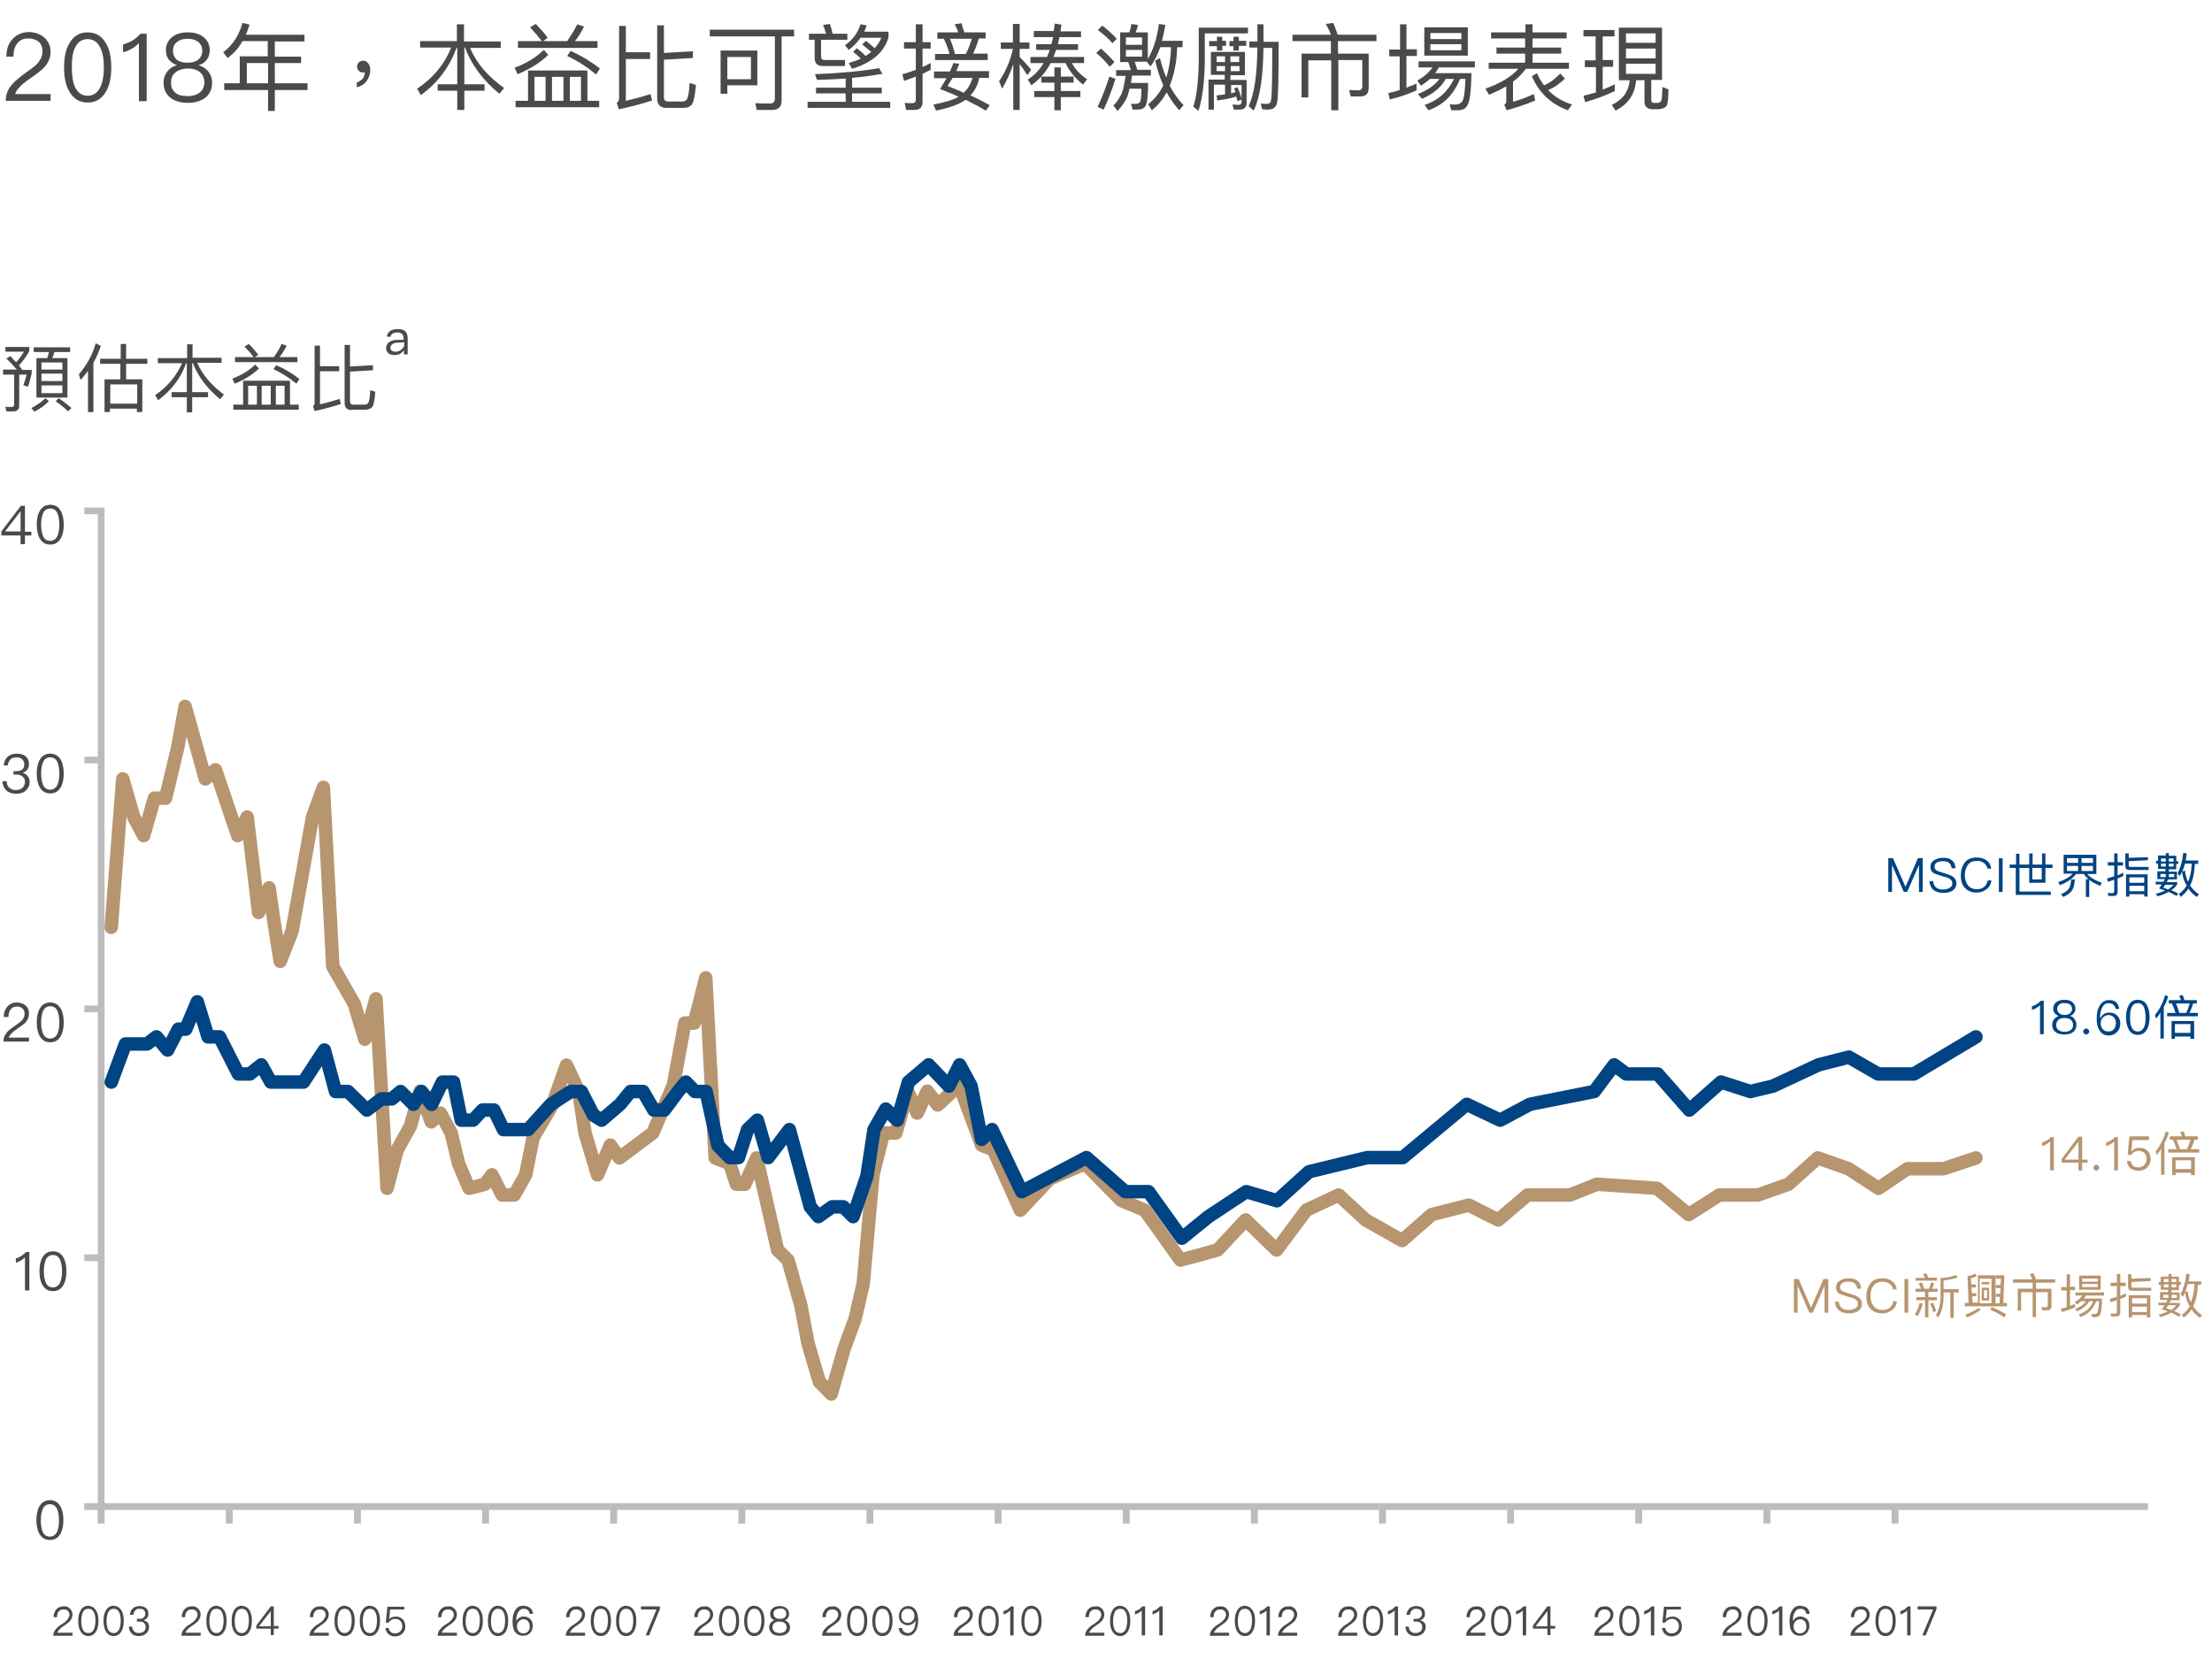 <?xml version="1.0" encoding="utf-8"?>
<!-- Generator: Adobe Illustrator 22.0.1, SVG Export Plug-In . SVG Version: 6.00 Build 0)  -->
<svg version="1.1" id="圖層_1" xmlns="http://www.w3.org/2000/svg" xmlns:xlink="http://www.w3.org/1999/xlink" x="0px" y="0px"
	 viewBox="0 0 656 492" style="enable-background:new 0 0 656 492;" xml:space="preserve">
<style type="text/css">
	.st0{fill:#BCBCBC;}
	.st1{fill:#D8D8D8;}
	.st2{fill:none;stroke:#BCBCBC;}
	.st3{enable-background:new    ;}
	.st4{fill:#4A4A4A;}
	.st5{fill:none;stroke:#B7956F;stroke-width:4;stroke-linecap:round;stroke-linejoin:round;}
	.st6{fill:none;stroke:#004483;stroke-width:4;stroke-linecap:round;stroke-linejoin:round;}
	.st7{fill:#004483;}
	.st8{fill:#B7956F;}
</style>
<title>s1_3_2 copy</title>
<desc>Created with Sketch.</desc>
<g id="s1_3_2-copy">
	<g id="Group-4">
		<g id="Group-2" transform="translate(0, 144)">
			<g id="Group">
				<g id="Group-3">
					<rect id="Rectangle-5" x="25" y="301.8" class="st0" width="612" height="2"/>
					<g id="Rectangle-20">
						<g>
							<rect id="path-1" x="29" y="301.8" class="st1" width="2" height="6"/>
						</g>
						<rect x="29.5" y="302.3" class="st2" width="1" height="5"/>
					</g>
					<g id="Rectangle-20-Copy-4">
						<g>
							<rect id="path-2" x="181" y="301.8" class="st1" width="2" height="6"/>
						</g>
						<rect x="181.5" y="302.3" class="st2" width="1" height="5"/>
					</g>
					<g id="Rectangle-20-Copy-8">
						<g>
							<rect id="path-3" x="333" y="301.8" class="st1" width="2" height="6"/>
						</g>
						<rect x="333.5" y="302.3" class="st2" width="1" height="5"/>
					</g>
					<g id="Rectangle-20-Copy-2">
						<g>
							<rect id="path-4" x="105" y="301.8" class="st1" width="2" height="6"/>
						</g>
						<rect x="105.5" y="302.3" class="st2" width="1" height="5"/>
					</g>
					<g id="Rectangle-20-Copy-5">
						<g>
							<rect id="path-5" x="257" y="301.8" class="st1" width="2" height="6"/>
						</g>
						<rect x="257.5" y="302.3" class="st2" width="1" height="5"/>
					</g>
					<g id="Rectangle-20-Copy-9">
						<g>
							<rect id="path-6" x="409" y="301.8" class="st1" width="2" height="6"/>
						</g>
						<rect x="409.5" y="302.3" class="st2" width="1" height="5"/>
					</g>
					<g id="Rectangle-20-Copy-12">
						<g>
							<rect id="path-7" x="523" y="301.8" class="st1" width="2" height="6"/>
						</g>
						<rect x="523.5" y="302.3" class="st2" width="1" height="5"/>
					</g>
					<g id="Rectangle-20-Copy">
						<g>
							<rect id="path-8" x="67" y="301.8" class="st1" width="2" height="6"/>
						</g>
						<rect x="67.5" y="302.3" class="st2" width="1" height="5"/>
					</g>
					<g id="Rectangle-20-Copy-6">
						<g>
							<rect id="path-9" x="219" y="301.8" class="st1" width="2" height="6"/>
						</g>
						<rect x="219.5" y="302.3" class="st2" width="1" height="5"/>
					</g>
					<g id="Rectangle-20-Copy-10">
						<g>
							<rect id="path-10" x="371" y="301.8" class="st1" width="2" height="6"/>
						</g>
						<rect x="371.5" y="302.3" class="st2" width="1" height="5"/>
					</g>
					<g id="Rectangle-20-Copy-13">
						<g>
							<rect id="path-11" x="485" y="301.8" class="st1" width="2" height="6"/>
						</g>
						<rect x="485.5" y="302.3" class="st2" width="1" height="5"/>
					</g>
					<g id="Rectangle-20-Copy-3">
						<g>
							<rect id="path-12" x="143" y="301.8" class="st1" width="2" height="6"/>
						</g>
						<rect x="143.5" y="302.3" class="st2" width="1" height="5"/>
					</g>
					<g id="Rectangle-20-Copy-7">
						<g>
							<rect id="path-13" x="295" y="301.8" class="st1" width="2" height="6"/>
						</g>
						<rect x="295.5" y="302.3" class="st2" width="1" height="5"/>
					</g>
					<g id="Rectangle-20-Copy-11">
						<g>
							<rect id="path-14" x="447" y="301.8" class="st1" width="2" height="6"/>
						</g>
						<rect x="447.5" y="302.3" class="st2" width="1" height="5"/>
					</g>
					<g id="Rectangle-20-Copy-14">
						<g>
							<rect id="path-15" x="561" y="301.8" class="st1" width="2" height="6"/>
						</g>
						<rect x="561.5" y="302.3" class="st2" width="1" height="5"/>
					</g>
					<g class="st3">
						<path class="st4" d="M401.7,333c0.5,0.5,0.8,1.1,0.8,1.8c0,0.7-0.3,1.4-0.8,2c-0.3,0.3-0.9,0.8-1.8,1.4
							c-1.1,0.7-1.7,1.4-1.9,2h4.5v0.9h-5.7c0-0.8,0.3-1.5,0.9-2.1c0.3-0.4,0.9-0.9,1.9-1.5c0.7-0.5,1.1-0.8,1.3-1.1
							c0.4-0.5,0.7-1,0.7-1.5c0-0.5-0.2-0.9-0.5-1.2s-0.8-0.4-1.3-0.4c-0.6,0-1,0.2-1.4,0.6c-0.3,0.4-0.5,1-0.5,1.7h-1
							c0-1,0.3-1.7,0.8-2.3c0.5-0.6,1.2-0.9,2.1-0.9C400.5,332.3,401.2,332.5,401.7,333z"/>
						<path class="st4" d="M409.5,333.6c0.5,0.8,0.7,1.8,0.7,3.1c0,1.3-0.2,2.3-0.7,3.1c-0.5,0.9-1.3,1.4-2.3,1.4
							c-1,0-1.8-0.5-2.3-1.4c-0.5-0.8-0.7-1.8-0.7-3.1c0-1.3,0.2-2.3,0.7-3.1c0.5-0.9,1.3-1.4,2.3-1.4
							C408.2,332.3,408.9,332.7,409.5,333.6z M405.5,334.3c-0.2,0.6-0.4,1.4-0.4,2.4c0,1,0.1,1.8,0.4,2.4c0.3,0.8,0.9,1.2,1.7,1.2
							s1.3-0.4,1.7-1.2c0.2-0.6,0.4-1.4,0.4-2.4c0-1-0.1-1.8-0.4-2.4c-0.3-0.8-0.9-1.2-1.7-1.2S405.8,333.5,405.5,334.3z"/>
						<path class="st4" d="M414.6,332.4v8.6h-1v-7.4c-0.5,0.6-1.2,0.9-2,1.2v-1c0.4-0.1,0.8-0.3,1.2-0.5c0.4-0.3,0.7-0.6,1-0.9
							H414.6z"/>
						<path class="st4" d="M421.9,332.9c0.5,0.4,0.7,1,0.7,1.7c0,1-0.5,1.6-1.4,1.9c0.5,0.2,0.9,0.4,1.2,0.7
							c0.3,0.3,0.4,0.8,0.4,1.3c0,0.8-0.3,1.4-0.8,1.9c-0.6,0.5-1.3,0.8-2.2,0.8c-0.8,0-1.5-0.2-2-0.6c-0.6-0.5-0.9-1.2-1-2.2h1
							c0,0.7,0.3,1.2,0.7,1.5c0.4,0.3,0.8,0.4,1.3,0.4c0.6,0,1.1-0.2,1.5-0.5c0.3-0.3,0.5-0.8,0.5-1.3c0-0.5-0.2-0.9-0.5-1.2
							c-0.3-0.3-0.8-0.4-1.4-0.4h-0.7v-0.8h0.7c0.6,0,1-0.1,1.3-0.4c0.3-0.3,0.5-0.6,0.5-1.1s-0.2-0.9-0.4-1.1
							c-0.3-0.3-0.8-0.4-1.3-0.4c-0.6,0-1,0.1-1.3,0.5c-0.3,0.3-0.5,0.8-0.6,1.3h-1c0.1-0.8,0.4-1.5,0.9-1.9c0.5-0.5,1.2-0.7,2-0.7
							C420.8,332.3,421.4,332.5,421.9,332.9z"/>
					</g>
					<g class="st3">
						<path class="st4" d="M210.7,333c0.5,0.5,0.8,1.1,0.8,1.8c0,0.7-0.3,1.4-0.8,2c-0.3,0.3-0.9,0.8-1.8,1.4
							c-1.1,0.7-1.7,1.4-1.9,2h4.5v0.9h-5.7c0-0.8,0.3-1.5,0.9-2.1c0.3-0.4,0.9-0.9,1.9-1.5c0.7-0.5,1.1-0.8,1.3-1.1
							c0.4-0.5,0.7-1,0.7-1.5c0-0.5-0.2-0.9-0.5-1.2s-0.8-0.4-1.3-0.4c-0.6,0-1,0.2-1.4,0.6c-0.3,0.4-0.5,1-0.5,1.7h-1
							c0-1,0.3-1.7,0.8-2.3c0.5-0.6,1.2-0.9,2.1-0.9C209.5,332.3,210.2,332.5,210.7,333z"/>
						<path class="st4" d="M218.5,333.6c0.5,0.8,0.7,1.8,0.7,3.1c0,1.3-0.2,2.3-0.7,3.1c-0.5,0.9-1.3,1.4-2.3,1.4
							c-1,0-1.8-0.5-2.3-1.4c-0.5-0.8-0.7-1.8-0.7-3.1c0-1.3,0.2-2.3,0.7-3.1c0.5-0.9,1.3-1.4,2.3-1.4
							C217.2,332.3,217.9,332.7,218.5,333.6z M214.5,334.3c-0.2,0.6-0.4,1.4-0.4,2.4c0,1,0.1,1.8,0.4,2.4c0.3,0.8,0.9,1.2,1.7,1.2
							s1.3-0.4,1.7-1.2c0.2-0.6,0.4-1.4,0.4-2.4c0-1-0.1-1.8-0.4-2.4c-0.3-0.8-0.9-1.2-1.7-1.2S214.8,333.5,214.5,334.3z"/>
						<path class="st4" d="M226,333.6c0.5,0.8,0.7,1.8,0.7,3.1c0,1.3-0.2,2.3-0.7,3.1c-0.5,0.9-1.3,1.4-2.3,1.4
							c-1,0-1.8-0.5-2.3-1.4c-0.5-0.8-0.7-1.8-0.7-3.1c0-1.3,0.2-2.3,0.7-3.1c0.5-0.9,1.3-1.4,2.3-1.4
							C224.7,332.3,225.5,332.7,226,333.6z M222,334.3c-0.2,0.6-0.4,1.4-0.4,2.4c0,1,0.1,1.8,0.4,2.4c0.3,0.8,0.9,1.2,1.7,1.2
							s1.3-0.4,1.7-1.2c0.2-0.6,0.4-1.4,0.4-2.4c0-1-0.1-1.8-0.4-2.4c-0.3-0.8-0.9-1.2-1.7-1.2S222.4,333.5,222,334.3z"/>
						<path class="st4" d="M233.3,333c0.5,0.4,0.7,0.9,0.7,1.6c0,0.5-0.1,0.8-0.3,1.2c-0.2,0.3-0.6,0.6-1,0.7v0
							c0.4,0.1,0.8,0.4,1.1,0.7c0.3,0.4,0.5,0.9,0.5,1.4c0,0.8-0.3,1.4-0.8,1.8c-0.6,0.5-1.3,0.7-2.3,0.7c-1,0-1.8-0.2-2.3-0.7
							c-0.5-0.5-0.8-1.1-0.8-1.8c0-0.6,0.2-1,0.5-1.4c0.3-0.4,0.7-0.6,1.1-0.7v0c-0.5-0.2-0.8-0.4-1-0.7c-0.2-0.3-0.3-0.7-0.3-1.2
							c0-0.6,0.2-1.2,0.7-1.6c0.5-0.5,1.2-0.7,2.1-0.7C232.1,332.3,232.8,332.5,233.3,333z M229.6,337.4c-0.4,0.3-0.5,0.7-0.5,1.2
							c0,0.5,0.2,0.9,0.5,1.2c0.4,0.3,0.9,0.5,1.6,0.5c0.7,0,1.2-0.2,1.6-0.5c0.3-0.3,0.5-0.7,0.5-1.2c0-0.5-0.2-0.9-0.5-1.2
							c-0.4-0.3-0.9-0.5-1.6-0.5C230.5,336.9,230,337,229.6,337.4z M229.8,333.5c-0.3,0.3-0.4,0.6-0.4,1c0,0.4,0.1,0.8,0.4,1.1
							c0.3,0.3,0.8,0.5,1.5,0.5c0.7,0,1.2-0.2,1.5-0.5c0.3-0.3,0.4-0.6,0.4-1.1c0-0.4-0.2-0.8-0.4-1c-0.3-0.3-0.8-0.5-1.4-0.5
							C230.6,333.1,230.2,333.2,229.8,333.5z"/>
					</g>
					<g class="st3">
						<path class="st4" d="M363.7,333c0.5,0.5,0.8,1.1,0.8,1.8c0,0.7-0.3,1.4-0.8,2c-0.3,0.3-0.9,0.8-1.8,1.4
							c-1.1,0.7-1.7,1.4-1.9,2h4.5v0.9h-5.7c0-0.8,0.3-1.5,0.9-2.1c0.3-0.4,0.9-0.9,1.9-1.5c0.7-0.5,1.1-0.8,1.3-1.1
							c0.4-0.5,0.7-1,0.7-1.5c0-0.5-0.2-0.9-0.5-1.2s-0.8-0.4-1.3-0.4c-0.6,0-1,0.2-1.4,0.6c-0.3,0.4-0.5,1-0.5,1.7h-1
							c0-1,0.3-1.7,0.8-2.3c0.5-0.6,1.2-0.9,2.1-0.9C362.5,332.3,363.2,332.5,363.7,333z"/>
						<path class="st4" d="M371.5,333.6c0.5,0.8,0.7,1.8,0.7,3.1c0,1.3-0.2,2.3-0.7,3.1c-0.5,0.9-1.3,1.4-2.3,1.4
							c-1,0-1.8-0.5-2.3-1.4c-0.5-0.8-0.7-1.8-0.7-3.1c0-1.3,0.2-2.3,0.7-3.1c0.5-0.9,1.3-1.4,2.3-1.4
							C370.2,332.3,370.9,332.7,371.5,333.6z M367.5,334.3c-0.2,0.6-0.4,1.4-0.4,2.4c0,1,0.1,1.8,0.4,2.4c0.3,0.8,0.9,1.2,1.7,1.2
							s1.3-0.4,1.7-1.2c0.2-0.6,0.4-1.4,0.4-2.4c0-1-0.1-1.8-0.4-2.4c-0.3-0.8-0.9-1.2-1.7-1.2S367.8,333.5,367.5,334.3z"/>
						<path class="st4" d="M376.6,332.4v8.6h-1v-7.4c-0.5,0.6-1.2,0.9-2,1.2v-1c0.4-0.1,0.8-0.3,1.2-0.5c0.4-0.3,0.7-0.6,1-0.9
							H376.6z"/>
						<path class="st4" d="M383.9,333c0.5,0.5,0.8,1.1,0.8,1.8c0,0.7-0.3,1.4-0.8,2c-0.3,0.3-0.9,0.8-1.8,1.4
							c-1.1,0.7-1.7,1.4-1.9,2h4.5v0.9H379c0-0.8,0.3-1.5,0.9-2.1c0.3-0.4,0.9-0.9,1.9-1.5c0.7-0.5,1.1-0.8,1.3-1.1
							c0.4-0.5,0.7-1,0.7-1.5c0-0.5-0.2-0.9-0.5-1.2c-0.3-0.3-0.8-0.4-1.3-0.4c-0.6,0-1,0.2-1.4,0.6c-0.3,0.4-0.5,1-0.5,1.7h-1
							c0-1,0.3-1.7,0.8-2.3c0.5-0.6,1.2-0.9,2.1-0.9C382.8,332.3,383.4,332.5,383.9,333z"/>
					</g>
					<g class="st3">
						<path class="st4" d="M172.7,333c0.5,0.5,0.8,1.1,0.8,1.8c0,0.7-0.3,1.4-0.8,2c-0.3,0.3-0.9,0.8-1.8,1.4
							c-1.1,0.7-1.7,1.4-1.9,2h4.5v0.9h-5.7c0-0.8,0.3-1.5,0.9-2.1c0.3-0.4,0.9-0.9,1.9-1.5c0.7-0.5,1.1-0.8,1.3-1.1
							c0.4-0.5,0.7-1,0.7-1.5c0-0.5-0.2-0.9-0.5-1.2s-0.8-0.4-1.3-0.4c-0.6,0-1,0.2-1.4,0.6c-0.3,0.4-0.5,1-0.5,1.7h-1
							c0-1,0.3-1.7,0.8-2.3c0.5-0.6,1.2-0.9,2.1-0.9C171.5,332.3,172.2,332.5,172.7,333z"/>
						<path class="st4" d="M180.5,333.6c0.5,0.8,0.7,1.8,0.7,3.1c0,1.3-0.2,2.3-0.7,3.1c-0.5,0.9-1.3,1.4-2.3,1.4
							c-1,0-1.8-0.5-2.3-1.4c-0.5-0.8-0.7-1.8-0.7-3.1c0-1.3,0.2-2.3,0.7-3.1c0.5-0.9,1.3-1.4,2.3-1.4
							C179.2,332.3,179.9,332.7,180.5,333.6z M176.5,334.3c-0.2,0.6-0.4,1.4-0.4,2.4c0,1,0.1,1.8,0.4,2.4c0.3,0.8,0.9,1.2,1.7,1.2
							s1.3-0.4,1.7-1.2c0.2-0.6,0.4-1.4,0.4-2.4c0-1-0.1-1.8-0.4-2.4c-0.3-0.8-0.9-1.2-1.7-1.2S176.8,333.5,176.5,334.3z"/>
						<path class="st4" d="M188,333.6c0.5,0.8,0.7,1.8,0.7,3.1c0,1.3-0.2,2.3-0.7,3.1c-0.5,0.9-1.3,1.4-2.3,1.4
							c-1,0-1.8-0.5-2.3-1.4c-0.5-0.8-0.7-1.8-0.7-3.1c0-1.3,0.2-2.3,0.7-3.1c0.5-0.9,1.3-1.4,2.3-1.4
							C186.7,332.3,187.5,332.7,188,333.6z M184,334.3c-0.2,0.6-0.4,1.4-0.4,2.4c0,1,0.1,1.8,0.4,2.4c0.3,0.8,0.9,1.2,1.7,1.2
							s1.3-0.4,1.7-1.2c0.2-0.6,0.4-1.4,0.4-2.4c0-1-0.1-1.8-0.4-2.4c-0.3-0.8-0.9-1.2-1.7-1.2S184.4,333.5,184,334.3z"/>
						<path class="st4" d="M195.7,332.4v0.8l-3.2,7.8h-1l3.2-7.7h-4.6v-0.9H195.7z"/>
					</g>
					<g class="st3">
						<path class="st4" d="M326.7,333c0.5,0.5,0.8,1.1,0.8,1.8c0,0.7-0.3,1.4-0.8,2c-0.3,0.3-0.9,0.8-1.8,1.4
							c-1.1,0.7-1.7,1.4-1.9,2h4.5v0.9h-5.7c0-0.8,0.3-1.5,0.9-2.1c0.3-0.4,0.9-0.9,1.9-1.5c0.7-0.5,1.1-0.8,1.3-1.1
							c0.4-0.5,0.7-1,0.7-1.5c0-0.5-0.2-0.9-0.5-1.2s-0.8-0.4-1.3-0.4c-0.6,0-1,0.2-1.4,0.6c-0.3,0.4-0.5,1-0.5,1.7h-1
							c0-1,0.3-1.7,0.8-2.3c0.5-0.6,1.2-0.9,2.1-0.9C325.5,332.3,326.2,332.5,326.7,333z"/>
						<path class="st4" d="M334.5,333.6c0.5,0.8,0.7,1.8,0.7,3.1c0,1.3-0.2,2.3-0.7,3.1c-0.5,0.9-1.3,1.4-2.3,1.4
							c-1,0-1.8-0.5-2.3-1.4c-0.5-0.8-0.7-1.8-0.7-3.1c0-1.3,0.2-2.3,0.7-3.1c0.5-0.9,1.3-1.4,2.3-1.4
							C333.2,332.3,333.9,332.7,334.5,333.6z M330.5,334.3c-0.2,0.6-0.4,1.4-0.4,2.4c0,1,0.1,1.8,0.4,2.4c0.3,0.8,0.9,1.2,1.7,1.2
							s1.3-0.4,1.7-1.2c0.2-0.6,0.4-1.4,0.4-2.4c0-1-0.1-1.8-0.4-2.4c-0.3-0.8-0.9-1.2-1.7-1.2S330.8,333.5,330.5,334.3z"/>
						<path class="st4" d="M339.6,332.4v8.6h-1v-7.4c-0.5,0.6-1.2,0.9-2,1.2v-1c0.4-0.1,0.8-0.3,1.2-0.5c0.4-0.3,0.7-0.6,1-0.9
							H339.6z"/>
						<path class="st4" d="M344.8,332.4v8.6h-1v-7.4c-0.5,0.6-1.2,0.9-2,1.2v-1c0.4-0.1,0.8-0.3,1.2-0.5c0.4-0.3,0.7-0.6,1-0.9
							H344.8z"/>
					</g>
					<g class="st3">
						<path class="st4" d="M134.7,333c0.5,0.5,0.8,1.1,0.8,1.8c0,0.7-0.3,1.4-0.8,2c-0.3,0.3-0.9,0.8-1.8,1.4
							c-1.1,0.7-1.7,1.4-1.9,2h4.5v0.9h-5.7c0-0.8,0.3-1.5,0.9-2.1c0.3-0.4,0.9-0.9,1.9-1.5c0.7-0.5,1.1-0.8,1.3-1.1
							c0.4-0.5,0.7-1,0.7-1.5c0-0.5-0.2-0.9-0.5-1.2s-0.8-0.4-1.3-0.4c-0.6,0-1,0.2-1.4,0.6c-0.3,0.4-0.5,1-0.5,1.7h-1
							c0-1,0.3-1.7,0.8-2.3c0.5-0.6,1.2-0.9,2.1-0.9C133.5,332.3,134.2,332.5,134.7,333z"/>
						<path class="st4" d="M142.5,333.6c0.5,0.8,0.7,1.8,0.7,3.1c0,1.3-0.2,2.3-0.7,3.1c-0.5,0.9-1.3,1.4-2.3,1.4
							c-1,0-1.8-0.5-2.3-1.4c-0.5-0.8-0.7-1.8-0.7-3.1c0-1.3,0.2-2.3,0.7-3.1c0.5-0.9,1.3-1.4,2.3-1.4
							C141.2,332.3,141.9,332.7,142.5,333.6z M138.5,334.3c-0.2,0.6-0.4,1.4-0.4,2.4c0,1,0.1,1.8,0.4,2.4c0.3,0.8,0.9,1.2,1.7,1.2
							s1.3-0.4,1.7-1.2c0.2-0.6,0.4-1.4,0.4-2.4c0-1-0.1-1.8-0.4-2.4c-0.3-0.8-0.9-1.2-1.7-1.2S138.8,333.5,138.5,334.3z"/>
						<path class="st4" d="M150,333.6c0.5,0.8,0.7,1.8,0.7,3.1c0,1.3-0.2,2.3-0.7,3.1c-0.5,0.9-1.3,1.4-2.3,1.4
							c-1,0-1.8-0.5-2.3-1.4c-0.5-0.8-0.7-1.8-0.7-3.1c0-1.3,0.2-2.3,0.7-3.1c0.5-0.9,1.3-1.4,2.3-1.4
							C148.7,332.3,149.5,332.7,150,333.6z M146,334.3c-0.2,0.6-0.4,1.4-0.4,2.4c0,1,0.1,1.8,0.4,2.4c0.3,0.8,0.9,1.2,1.7,1.2
							s1.3-0.4,1.7-1.2c0.2-0.6,0.4-1.4,0.4-2.4c0-1-0.1-1.8-0.4-2.4c-0.3-0.8-0.9-1.2-1.7-1.2S146.4,333.5,146,334.3z"/>
						<path class="st4" d="M158.1,334.6h-1c-0.2-1-0.8-1.5-1.8-1.5c-0.7,0-1.2,0.3-1.6,1c-0.4,0.6-0.6,1.4-0.6,2.4c0,0,0,0.2,0,0.3
							h0c0.2-0.4,0.5-0.8,0.9-1c0.4-0.3,0.8-0.4,1.3-0.4c0.8,0,1.5,0.3,2,0.8c0.5,0.5,0.7,1.2,0.7,2s-0.3,1.5-0.8,2.1
							c-0.6,0.6-1.2,0.8-2.1,0.8c-1,0-1.8-0.4-2.4-1.2c-0.5-0.7-0.7-1.8-0.7-3.1c0-1.4,0.3-2.5,0.8-3.3c0.6-0.9,1.3-1.3,2.3-1.3
							C156.9,332.3,157.9,333,158.1,334.6z M153.9,336.8c-0.4,0.4-0.6,0.9-0.6,1.5s0.2,1.1,0.5,1.5c0.4,0.4,0.8,0.6,1.4,0.6
							c0.6,0,1-0.2,1.4-0.6c0.4-0.4,0.5-0.9,0.5-1.5s-0.2-1.1-0.5-1.5c-0.4-0.4-0.8-0.6-1.4-0.6
							C154.8,336.2,154.3,336.4,153.9,336.8z"/>
					</g>
					<g class="st3">
						<path class="st4" d="M58.7,333c0.5,0.5,0.8,1.1,0.8,1.8c0,0.7-0.3,1.4-0.8,2c-0.3,0.3-0.9,0.8-1.8,1.4c-1.1,0.7-1.7,1.4-1.9,2
							h4.5v0.9h-5.7c0-0.8,0.3-1.5,0.9-2.1c0.3-0.4,0.9-0.9,1.9-1.5c0.7-0.5,1.1-0.8,1.3-1.1c0.4-0.5,0.7-1,0.7-1.5
							c0-0.5-0.2-0.9-0.5-1.2s-0.8-0.4-1.3-0.4c-0.6,0-1,0.2-1.4,0.6c-0.3,0.4-0.5,1-0.5,1.7h-1c0-1,0.3-1.7,0.8-2.3
							c0.5-0.6,1.2-0.9,2.1-0.9C57.5,332.3,58.2,332.5,58.7,333z"/>
						<path class="st4" d="M66.5,333.6c0.5,0.8,0.7,1.8,0.7,3.1c0,1.3-0.2,2.3-0.7,3.1c-0.5,0.9-1.3,1.4-2.3,1.4
							c-1,0-1.8-0.5-2.3-1.4c-0.5-0.8-0.7-1.8-0.7-3.1c0-1.3,0.2-2.3,0.7-3.1c0.5-0.9,1.3-1.4,2.3-1.4
							C65.2,332.3,65.9,332.7,66.5,333.6z M62.5,334.3c-0.2,0.6-0.4,1.4-0.4,2.4c0,1,0.1,1.8,0.4,2.4c0.3,0.8,0.9,1.2,1.7,1.2
							s1.3-0.4,1.7-1.2c0.2-0.6,0.4-1.4,0.4-2.4c0-1-0.1-1.8-0.4-2.4c-0.3-0.8-0.9-1.2-1.7-1.2S62.8,333.5,62.5,334.3z"/>
						<path class="st4" d="M74,333.6c0.5,0.8,0.7,1.8,0.7,3.1c0,1.3-0.2,2.3-0.7,3.1c-0.5,0.9-1.3,1.4-2.3,1.4c-1,0-1.8-0.5-2.3-1.4
							c-0.5-0.8-0.7-1.8-0.7-3.1c0-1.3,0.2-2.3,0.7-3.1c0.5-0.9,1.3-1.4,2.3-1.4C72.7,332.3,73.5,332.7,74,333.6z M70,334.3
							c-0.2,0.6-0.4,1.4-0.4,2.4c0,1,0.1,1.8,0.4,2.4c0.3,0.8,0.9,1.2,1.7,1.2s1.3-0.4,1.7-1.2c0.2-0.6,0.4-1.4,0.4-2.4
							c0-1-0.1-1.8-0.4-2.4c-0.3-0.8-0.9-1.2-1.7-1.2S70.4,333.5,70,334.3z"/>
						<path class="st4" d="M81.2,332.4v5.8h1.4v0.8h-1.4v1.9h-0.9v-1.9h-4.3v-0.9l4.3-5.7H81.2z M76.8,338.3h3.5v-4.5h0L76.8,338.3z
							"/>
					</g>
					<g class="st3">
						<path class="st4" d="M287.7,333c0.5,0.5,0.8,1.1,0.8,1.8c0,0.7-0.3,1.4-0.8,2c-0.3,0.3-0.9,0.8-1.8,1.4
							c-1.1,0.7-1.7,1.4-1.9,2h4.5v0.9h-5.7c0-0.8,0.3-1.5,0.9-2.1c0.3-0.4,0.9-0.9,1.9-1.5c0.7-0.5,1.1-0.8,1.3-1.1
							c0.4-0.5,0.7-1,0.7-1.5c0-0.5-0.2-0.9-0.5-1.2s-0.8-0.4-1.3-0.4c-0.6,0-1,0.2-1.4,0.6c-0.3,0.4-0.5,1-0.5,1.7h-1
							c0-1,0.3-1.7,0.8-2.3c0.5-0.6,1.2-0.9,2.1-0.9C286.5,332.3,287.2,332.5,287.7,333z"/>
						<path class="st4" d="M295.5,333.6c0.5,0.8,0.7,1.8,0.7,3.1c0,1.3-0.2,2.3-0.7,3.1c-0.5,0.9-1.3,1.4-2.3,1.4
							c-1,0-1.8-0.5-2.3-1.4c-0.5-0.8-0.7-1.8-0.7-3.1c0-1.3,0.2-2.3,0.7-3.1c0.5-0.9,1.3-1.4,2.3-1.4
							C294.2,332.3,294.9,332.7,295.5,333.6z M291.5,334.3c-0.2,0.6-0.4,1.4-0.4,2.4c0,1,0.1,1.8,0.4,2.4c0.3,0.8,0.9,1.2,1.7,1.2
							s1.3-0.4,1.7-1.2c0.2-0.6,0.4-1.4,0.4-2.4c0-1-0.1-1.8-0.4-2.4c-0.3-0.8-0.9-1.2-1.7-1.2S291.8,333.5,291.5,334.3z"/>
						<path class="st4" d="M300.6,332.4v8.6h-1v-7.4c-0.5,0.6-1.2,0.9-2,1.2v-1c0.4-0.1,0.8-0.3,1.2-0.5c0.4-0.3,0.7-0.6,1-0.9
							H300.6z"/>
						<path class="st4" d="M308.2,333.6c0.5,0.8,0.7,1.8,0.7,3.1c0,1.3-0.2,2.3-0.7,3.1c-0.5,0.9-1.3,1.4-2.3,1.4
							c-1,0-1.8-0.5-2.3-1.4c-0.5-0.8-0.7-1.8-0.7-3.1c0-1.3,0.2-2.3,0.7-3.1c0.5-0.9,1.3-1.4,2.3-1.4
							C306.9,332.3,307.6,332.7,308.2,333.6z M304.2,334.3c-0.2,0.6-0.4,1.4-0.4,2.4c0,1,0.1,1.8,0.4,2.4c0.3,0.8,0.9,1.2,1.7,1.2
							s1.3-0.4,1.7-1.2c0.2-0.6,0.4-1.4,0.4-2.4c0-1-0.1-1.8-0.4-2.4c-0.3-0.8-0.9-1.2-1.7-1.2S304.5,333.5,304.2,334.3z"/>
					</g>
					<g class="st3">
						<path class="st4" d="M96.7,333c0.5,0.5,0.8,1.1,0.8,1.8c0,0.7-0.3,1.4-0.8,2c-0.3,0.3-0.9,0.8-1.8,1.4c-1.1,0.7-1.7,1.4-1.9,2
							h4.5v0.9h-5.7c0-0.8,0.3-1.5,0.9-2.1c0.3-0.4,0.9-0.9,1.9-1.5c0.7-0.5,1.1-0.8,1.3-1.1c0.4-0.5,0.7-1,0.7-1.5
							c0-0.5-0.2-0.9-0.5-1.2s-0.8-0.4-1.3-0.4c-0.6,0-1,0.2-1.4,0.6c-0.3,0.4-0.5,1-0.5,1.7h-1c0-1,0.3-1.7,0.8-2.3
							c0.5-0.6,1.2-0.9,2.1-0.9C95.5,332.3,96.2,332.5,96.7,333z"/>
						<path class="st4" d="M104.5,333.6c0.5,0.8,0.7,1.8,0.7,3.1c0,1.3-0.2,2.3-0.7,3.1c-0.5,0.9-1.3,1.4-2.3,1.4
							c-1,0-1.8-0.5-2.3-1.4c-0.5-0.8-0.7-1.8-0.7-3.1c0-1.3,0.2-2.3,0.7-3.1c0.5-0.9,1.3-1.4,2.3-1.4
							C103.2,332.3,103.9,332.7,104.5,333.6z M100.5,334.3c-0.2,0.6-0.4,1.4-0.4,2.4c0,1,0.1,1.8,0.4,2.4c0.3,0.8,0.9,1.2,1.7,1.2
							s1.3-0.4,1.7-1.2c0.2-0.6,0.4-1.4,0.4-2.4c0-1-0.1-1.8-0.4-2.4c-0.3-0.8-0.9-1.2-1.7-1.2S100.8,333.5,100.5,334.3z"/>
						<path class="st4" d="M112,333.6c0.5,0.8,0.7,1.8,0.7,3.1c0,1.3-0.2,2.3-0.7,3.1c-0.5,0.9-1.3,1.4-2.3,1.4
							c-1,0-1.8-0.5-2.3-1.4c-0.5-0.8-0.7-1.8-0.7-3.1c0-1.3,0.2-2.3,0.7-3.1c0.5-0.9,1.3-1.4,2.3-1.4
							C110.7,332.3,111.5,332.7,112,333.6z M108,334.3c-0.2,0.6-0.4,1.4-0.4,2.4c0,1,0.1,1.8,0.4,2.4c0.3,0.8,0.9,1.2,1.7,1.2
							s1.3-0.4,1.7-1.2c0.2-0.6,0.4-1.4,0.4-2.4c0-1-0.1-1.8-0.4-2.4c-0.3-0.8-0.9-1.2-1.7-1.2S108.4,333.5,108,334.3z"/>
						<path class="st4" d="M119.9,332.4v0.9h-4.2l-0.3,2.9h0c0.2-0.3,0.6-0.5,0.9-0.6c0.3-0.1,0.7-0.2,1.1-0.2c0.8,0,1.5,0.3,2,0.8
							c0.5,0.5,0.8,1.2,0.8,2.2c0,0.9-0.3,1.6-0.9,2.1c-0.6,0.5-1.3,0.8-2.1,0.8c-0.8,0-1.4-0.2-1.9-0.6c-0.6-0.5-0.9-1.1-1-1.9h1
							c0,0.5,0.3,1,0.6,1.2c0.3,0.3,0.8,0.4,1.3,0.4c0.6,0,1.1-0.2,1.5-0.6c0.4-0.4,0.6-0.9,0.6-1.5c0-0.7-0.2-1.2-0.6-1.6
							c-0.3-0.4-0.8-0.6-1.5-0.6c-0.4,0-0.8,0.1-1.1,0.3c-0.3,0.2-0.6,0.4-0.8,0.8h-0.9l0.5-4.7H119.9z"/>
					</g>
					<g class="st3">
						<path class="st4" d="M20.7,333c0.5,0.5,0.8,1.1,0.8,1.8c0,0.7-0.3,1.4-0.8,2c-0.3,0.3-0.9,0.8-1.8,1.4c-1.1,0.7-1.7,1.4-1.9,2
							h4.5v0.9h-5.7c0-0.8,0.3-1.5,0.9-2.1c0.3-0.4,0.9-0.9,1.9-1.5c0.7-0.5,1.1-0.8,1.3-1.1c0.4-0.5,0.7-1,0.7-1.5
							c0-0.5-0.2-0.9-0.5-1.2s-0.8-0.4-1.3-0.4c-0.6,0-1,0.2-1.4,0.6c-0.3,0.4-0.5,1-0.5,1.7h-1c0-1,0.3-1.7,0.8-2.3
							c0.5-0.6,1.2-0.9,2.1-0.9C19.5,332.3,20.2,332.5,20.7,333z"/>
						<path class="st4" d="M28.5,333.6c0.5,0.8,0.7,1.8,0.7,3.1c0,1.3-0.2,2.3-0.7,3.1c-0.5,0.9-1.3,1.4-2.3,1.4
							c-1,0-1.8-0.5-2.3-1.4c-0.5-0.8-0.7-1.8-0.7-3.1c0-1.3,0.2-2.3,0.7-3.1c0.5-0.9,1.3-1.4,2.3-1.4
							C27.2,332.3,27.9,332.7,28.5,333.6z M24.5,334.3c-0.2,0.6-0.4,1.4-0.4,2.4c0,1,0.1,1.8,0.4,2.4c0.3,0.8,0.9,1.2,1.7,1.2
							s1.3-0.4,1.7-1.2c0.2-0.6,0.4-1.4,0.4-2.4c0-1-0.1-1.8-0.4-2.4c-0.3-0.8-0.9-1.2-1.7-1.2S24.8,333.5,24.5,334.3z"/>
						<path class="st4" d="M36,333.6c0.5,0.8,0.7,1.8,0.7,3.1c0,1.3-0.2,2.3-0.7,3.1c-0.5,0.9-1.3,1.4-2.3,1.4c-1,0-1.8-0.5-2.3-1.4
							c-0.5-0.8-0.7-1.8-0.7-3.1c0-1.3,0.2-2.3,0.7-3.1c0.5-0.9,1.3-1.4,2.3-1.4C34.7,332.3,35.5,332.7,36,333.6z M32,334.3
							c-0.2,0.6-0.4,1.4-0.4,2.4c0,1,0.1,1.8,0.4,2.4c0.3,0.8,0.9,1.2,1.7,1.2s1.3-0.4,1.7-1.2c0.2-0.6,0.4-1.4,0.4-2.4
							c0-1-0.1-1.8-0.4-2.4c-0.3-0.8-0.9-1.2-1.7-1.2S32.4,333.5,32,334.3z"/>
						<path class="st4" d="M43.3,332.9c0.5,0.4,0.7,1,0.7,1.7c0,1-0.5,1.6-1.4,1.9c0.5,0.2,0.9,0.4,1.2,0.7c0.3,0.3,0.4,0.8,0.4,1.3
							c0,0.8-0.3,1.4-0.8,1.9c-0.6,0.5-1.3,0.8-2.2,0.8c-0.8,0-1.5-0.2-2-0.6c-0.6-0.5-0.9-1.2-1-2.2h1c0,0.7,0.3,1.2,0.7,1.5
							c0.4,0.3,0.8,0.4,1.3,0.4c0.6,0,1.1-0.2,1.5-0.5c0.3-0.3,0.5-0.8,0.5-1.3c0-0.5-0.2-0.9-0.5-1.2c-0.3-0.3-0.8-0.4-1.4-0.4
							h-0.7v-0.8h0.7c0.6,0,1-0.1,1.3-0.4c0.3-0.3,0.5-0.6,0.5-1.1s-0.2-0.9-0.4-1.1c-0.3-0.3-0.8-0.4-1.3-0.4c-0.6,0-1,0.1-1.3,0.5
							c-0.3,0.3-0.5,0.8-0.6,1.3h-1c0.1-0.8,0.4-1.5,0.9-1.9c0.5-0.5,1.2-0.7,2-0.7C42.1,332.3,42.8,332.5,43.3,332.9z"/>
					</g>
					<g class="st3">
						<path class="st4" d="M439.7,333c0.5,0.5,0.8,1.1,0.8,1.8c0,0.7-0.3,1.4-0.8,2c-0.3,0.3-0.9,0.8-1.8,1.4
							c-1.1,0.7-1.7,1.4-1.9,2h4.5v0.9h-5.7c0-0.8,0.3-1.5,0.9-2.1c0.3-0.4,0.9-0.9,1.9-1.5c0.7-0.5,1.1-0.8,1.3-1.1
							c0.4-0.5,0.7-1,0.7-1.5c0-0.5-0.2-0.9-0.5-1.2s-0.8-0.4-1.3-0.4c-0.6,0-1,0.2-1.4,0.6c-0.3,0.4-0.5,1-0.5,1.7h-1
							c0-1,0.3-1.7,0.8-2.3c0.5-0.6,1.2-0.9,2.1-0.9C438.5,332.3,439.2,332.5,439.7,333z"/>
						<path class="st4" d="M447.5,333.6c0.5,0.8,0.7,1.8,0.7,3.1c0,1.3-0.2,2.3-0.7,3.1c-0.5,0.9-1.3,1.4-2.3,1.4
							c-1,0-1.8-0.5-2.3-1.4c-0.5-0.8-0.7-1.8-0.7-3.1c0-1.3,0.2-2.3,0.7-3.1c0.5-0.9,1.3-1.4,2.3-1.4
							C446.2,332.3,446.9,332.7,447.5,333.6z M443.5,334.3c-0.2,0.6-0.4,1.4-0.4,2.4c0,1,0.1,1.8,0.4,2.4c0.3,0.8,0.9,1.2,1.7,1.2
							s1.3-0.4,1.7-1.2c0.2-0.6,0.4-1.4,0.4-2.4c0-1-0.1-1.8-0.4-2.4c-0.3-0.8-0.9-1.2-1.7-1.2S443.8,333.5,443.5,334.3z"/>
						<path class="st4" d="M452.6,332.4v8.6h-1v-7.4c-0.5,0.6-1.2,0.9-2,1.2v-1c0.4-0.1,0.8-0.3,1.2-0.5c0.4-0.3,0.7-0.6,1-0.9
							H452.6z"/>
						<path class="st4" d="M459.8,332.4v5.8h1.4v0.8h-1.4v1.9h-0.9v-1.9h-4.3v-0.9l4.3-5.7H459.8z M455.4,338.3h3.5v-4.5h0
							L455.4,338.3z"/>
					</g>
					<g class="st3">
						<path class="st4" d="M248.7,333c0.5,0.5,0.8,1.1,0.8,1.8c0,0.7-0.3,1.4-0.8,2c-0.3,0.3-0.9,0.8-1.8,1.4
							c-1.1,0.7-1.7,1.4-1.9,2h4.5v0.9h-5.7c0-0.8,0.3-1.5,0.9-2.1c0.3-0.4,0.9-0.9,1.9-1.5c0.7-0.5,1.1-0.8,1.3-1.1
							c0.4-0.5,0.7-1,0.7-1.5c0-0.5-0.2-0.9-0.5-1.2s-0.8-0.4-1.3-0.4c-0.6,0-1,0.2-1.4,0.6c-0.3,0.4-0.5,1-0.5,1.7h-1
							c0-1,0.3-1.7,0.8-2.3c0.5-0.6,1.2-0.9,2.1-0.9C247.5,332.3,248.2,332.5,248.7,333z"/>
						<path class="st4" d="M256.5,333.6c0.5,0.8,0.7,1.8,0.7,3.1c0,1.3-0.2,2.3-0.7,3.1c-0.5,0.9-1.3,1.4-2.3,1.4
							c-1,0-1.8-0.5-2.3-1.4c-0.5-0.8-0.7-1.8-0.7-3.1c0-1.3,0.2-2.3,0.7-3.1c0.5-0.9,1.3-1.4,2.3-1.4
							C255.2,332.3,255.9,332.7,256.5,333.6z M252.5,334.3c-0.2,0.6-0.4,1.4-0.4,2.4c0,1,0.1,1.8,0.4,2.4c0.3,0.8,0.9,1.2,1.7,1.2
							s1.3-0.4,1.7-1.2c0.2-0.6,0.4-1.4,0.4-2.4c0-1-0.1-1.8-0.4-2.4c-0.3-0.8-0.9-1.2-1.7-1.2S252.8,333.5,252.5,334.3z"/>
						<path class="st4" d="M264,333.6c0.5,0.8,0.7,1.8,0.7,3.1c0,1.3-0.2,2.3-0.7,3.1c-0.5,0.9-1.3,1.4-2.3,1.4
							c-1,0-1.8-0.5-2.3-1.4c-0.5-0.8-0.7-1.8-0.7-3.1c0-1.3,0.2-2.3,0.7-3.1c0.5-0.9,1.3-1.4,2.3-1.4
							C262.7,332.3,263.5,332.7,264,333.6z M260,334.3c-0.2,0.6-0.4,1.4-0.4,2.4c0,1,0.1,1.8,0.4,2.4c0.3,0.8,0.9,1.2,1.7,1.2
							s1.3-0.4,1.7-1.2c0.2-0.6,0.4-1.4,0.4-2.4c0-1-0.1-1.8-0.4-2.4c-0.3-0.8-0.9-1.2-1.7-1.2S260.4,333.5,260,334.3z"/>
						<path class="st4" d="M271.5,333.4c0.5,0.7,0.8,1.8,0.8,3.1c0,1.4-0.3,2.5-0.8,3.3c-0.6,0.9-1.3,1.3-2.3,1.3
							c-1.6,0-2.5-0.8-2.7-2.3h1c0.2,1,0.8,1.5,1.8,1.5c0.7,0,1.2-0.3,1.6-1c0.4-0.6,0.6-1.4,0.6-2.4c0-0.1,0-0.2,0-0.3h0
							c-0.2,0.4-0.5,0.8-0.9,1c-0.4,0.2-0.8,0.4-1.3,0.4c-0.8,0-1.5-0.3-2-0.8c-0.5-0.5-0.7-1.2-0.7-2c0-0.9,0.3-1.5,0.8-2.1
							c0.5-0.6,1.2-0.8,2.1-0.8C270.2,332.3,271,332.7,271.5,333.4z M267.8,333.7c-0.4,0.4-0.5,0.9-0.5,1.5c0,0.6,0.2,1.1,0.5,1.5
							c0.3,0.4,0.8,0.6,1.4,0.6c0.6,0,1-0.2,1.4-0.6c0.4-0.4,0.6-0.9,0.6-1.5c0-0.6-0.2-1.1-0.5-1.5c-0.4-0.4-0.8-0.6-1.4-0.6
							C268.6,333.1,268.1,333.3,267.8,333.7z"/>
					</g>
					<g class="st3">
						<path class="st4" d="M477.7,333c0.5,0.5,0.8,1.1,0.8,1.8c0,0.7-0.3,1.4-0.8,2c-0.3,0.3-0.9,0.8-1.8,1.4
							c-1.1,0.7-1.7,1.4-1.9,2h4.5v0.9h-5.7c0-0.8,0.3-1.5,0.9-2.1c0.3-0.4,0.9-0.9,1.9-1.5c0.7-0.5,1.1-0.8,1.3-1.1
							c0.4-0.5,0.7-1,0.7-1.5c0-0.5-0.2-0.9-0.5-1.2s-0.8-0.4-1.3-0.4c-0.6,0-1,0.2-1.4,0.6c-0.3,0.4-0.5,1-0.5,1.7h-1
							c0-1,0.3-1.7,0.8-2.3c0.5-0.6,1.2-0.9,2.1-0.9C476.5,332.3,477.2,332.5,477.7,333z"/>
						<path class="st4" d="M485.5,333.6c0.5,0.8,0.7,1.8,0.7,3.1c0,1.3-0.2,2.3-0.7,3.1c-0.5,0.9-1.3,1.4-2.3,1.4
							c-1,0-1.8-0.5-2.3-1.4c-0.5-0.8-0.7-1.8-0.7-3.1c0-1.3,0.2-2.3,0.7-3.1c0.5-0.9,1.3-1.4,2.3-1.4
							C484.2,332.3,484.9,332.7,485.5,333.6z M481.5,334.3c-0.2,0.6-0.4,1.4-0.4,2.4c0,1,0.1,1.8,0.4,2.4c0.3,0.8,0.9,1.2,1.7,1.2
							s1.3-0.4,1.7-1.2c0.2-0.6,0.4-1.4,0.4-2.4c0-1-0.1-1.8-0.4-2.4c-0.3-0.8-0.9-1.2-1.7-1.2S481.8,333.5,481.5,334.3z"/>
						<path class="st4" d="M490.6,332.4v8.6h-1v-7.4c-0.5,0.6-1.2,0.9-2,1.2v-1c0.4-0.1,0.8-0.3,1.2-0.5c0.4-0.3,0.7-0.6,1-0.9
							H490.6z"/>
						<path class="st4" d="M498.5,332.4v0.9h-4.2l-0.3,2.9h0c0.2-0.3,0.6-0.5,0.9-0.6c0.3-0.1,0.7-0.2,1.1-0.2c0.8,0,1.5,0.3,2,0.8
							c0.5,0.5,0.8,1.2,0.8,2.2c0,0.9-0.3,1.6-0.9,2.1c-0.6,0.5-1.3,0.8-2.1,0.8c-0.8,0-1.4-0.2-1.9-0.6c-0.6-0.5-0.9-1.1-1-1.9h1
							c0,0.5,0.3,1,0.6,1.2c0.3,0.3,0.8,0.4,1.3,0.4c0.6,0,1.1-0.2,1.5-0.6c0.4-0.4,0.6-0.9,0.6-1.5c0-0.7-0.2-1.2-0.6-1.6
							c-0.3-0.4-0.8-0.6-1.5-0.6c-0.4,0-0.8,0.1-1.1,0.3c-0.3,0.2-0.6,0.4-0.8,0.8h-0.9l0.5-4.7H498.5z"/>
					</g>
					<g class="st3">
						<path class="st4" d="M515.7,333c0.5,0.5,0.8,1.1,0.8,1.8c0,0.7-0.3,1.4-0.8,2c-0.3,0.3-0.9,0.8-1.8,1.4
							c-1.1,0.7-1.7,1.4-1.9,2h4.5v0.9h-5.7c0-0.8,0.3-1.5,0.9-2.1c0.3-0.4,0.9-0.9,1.9-1.5c0.7-0.5,1.1-0.8,1.3-1.1
							c0.4-0.5,0.7-1,0.7-1.5c0-0.5-0.2-0.9-0.5-1.2s-0.8-0.4-1.3-0.4c-0.6,0-1,0.2-1.4,0.6c-0.3,0.4-0.5,1-0.5,1.7h-1
							c0-1,0.3-1.7,0.8-2.3c0.5-0.6,1.2-0.9,2.1-0.9C514.5,332.3,515.2,332.5,515.7,333z"/>
						<path class="st4" d="M523.5,333.6c0.5,0.8,0.7,1.8,0.7,3.1c0,1.3-0.2,2.3-0.7,3.1c-0.5,0.9-1.3,1.4-2.3,1.4
							c-1,0-1.8-0.5-2.3-1.4c-0.5-0.8-0.7-1.8-0.7-3.1c0-1.3,0.2-2.3,0.7-3.1c0.5-0.9,1.3-1.4,2.3-1.4
							C522.2,332.3,522.9,332.7,523.5,333.6z M519.5,334.3c-0.2,0.6-0.4,1.4-0.4,2.4c0,1,0.1,1.8,0.4,2.4c0.3,0.8,0.9,1.2,1.7,1.2
							s1.3-0.4,1.7-1.2c0.2-0.6,0.4-1.4,0.4-2.4c0-1-0.1-1.8-0.4-2.4c-0.3-0.8-0.9-1.2-1.7-1.2S519.8,333.5,519.5,334.3z"/>
						<path class="st4" d="M528.6,332.4v8.6h-1v-7.4c-0.5,0.6-1.2,0.9-2,1.2v-1c0.4-0.1,0.8-0.3,1.2-0.5c0.4-0.3,0.7-0.6,1-0.9
							H528.6z"/>
						<path class="st4" d="M536.7,334.6h-1c-0.2-1-0.8-1.5-1.8-1.5c-0.7,0-1.2,0.3-1.6,1c-0.4,0.6-0.6,1.4-0.6,2.4c0,0,0,0.2,0,0.3
							h0c0.2-0.4,0.5-0.8,0.9-1c0.4-0.3,0.8-0.4,1.3-0.4c0.8,0,1.5,0.3,2,0.8c0.5,0.5,0.7,1.2,0.7,2s-0.3,1.5-0.8,2.1
							c-0.6,0.6-1.2,0.8-2.1,0.8c-1,0-1.8-0.4-2.3-1.2c-0.5-0.7-0.7-1.8-0.7-3.1c0-1.4,0.3-2.5,0.8-3.3c0.6-0.9,1.3-1.3,2.3-1.3
							C535.6,332.3,536.5,333,536.7,334.6z M532.5,336.8c-0.4,0.4-0.6,0.9-0.6,1.5s0.2,1.1,0.5,1.5c0.4,0.4,0.8,0.6,1.4,0.6
							c0.6,0,1-0.2,1.4-0.6c0.4-0.4,0.5-0.9,0.5-1.5s-0.2-1.1-0.5-1.5c-0.4-0.4-0.8-0.6-1.4-0.6
							C533.4,336.2,532.9,336.4,532.5,336.8z"/>
					</g>
					<g class="st3">
						<path class="st4" d="M553.7,333c0.5,0.5,0.8,1.1,0.8,1.8c0,0.7-0.3,1.4-0.8,2c-0.3,0.3-0.9,0.8-1.8,1.4
							c-1.1,0.7-1.7,1.4-1.9,2h4.5v0.9h-5.7c0-0.8,0.3-1.5,0.9-2.1c0.3-0.4,0.9-0.9,1.9-1.5c0.7-0.5,1.1-0.8,1.3-1.1
							c0.4-0.5,0.7-1,0.7-1.5c0-0.5-0.2-0.9-0.5-1.2s-0.8-0.4-1.3-0.4c-0.6,0-1,0.2-1.4,0.6c-0.3,0.4-0.5,1-0.5,1.7h-1
							c0-1,0.3-1.7,0.8-2.3c0.5-0.6,1.2-0.9,2.1-0.9C552.5,332.3,553.2,332.5,553.7,333z"/>
						<path class="st4" d="M561.5,333.6c0.5,0.8,0.7,1.8,0.7,3.1c0,1.3-0.2,2.3-0.7,3.1c-0.5,0.9-1.3,1.4-2.3,1.4
							c-1,0-1.8-0.5-2.3-1.4c-0.5-0.8-0.7-1.8-0.7-3.1c0-1.3,0.2-2.3,0.7-3.1c0.5-0.9,1.3-1.4,2.3-1.4
							C560.2,332.3,560.9,332.7,561.5,333.6z M557.5,334.3c-0.2,0.6-0.4,1.4-0.4,2.4c0,1,0.1,1.8,0.4,2.4c0.3,0.8,0.9,1.2,1.7,1.2
							s1.3-0.4,1.7-1.2c0.2-0.6,0.4-1.4,0.4-2.4c0-1-0.1-1.8-0.4-2.4c-0.3-0.8-0.9-1.2-1.7-1.2S557.8,333.5,557.5,334.3z"/>
						<path class="st4" d="M566.6,332.4v8.6h-1v-7.4c-0.5,0.6-1.2,0.9-2,1.2v-1c0.4-0.1,0.8-0.3,1.2-0.5c0.4-0.3,0.7-0.6,1-0.9
							H566.6z"/>
						<path class="st4" d="M574.3,332.4v0.8l-3.2,7.8h-1l3.2-7.7h-4.6v-0.9H574.3z"/>
					</g>
					<g class="st3">
						<path class="st4" d="M7.6,80.3c0.7,0.6,1,1.3,1,2.3c0,1.3-0.6,2.1-1.9,2.6c0.7,0.2,1.2,0.5,1.5,1c0.4,0.4,0.6,1,0.6,1.7
							c0,1-0.4,1.9-1.1,2.5c-0.7,0.7-1.7,1-2.9,1c-1.1,0-2-0.3-2.7-0.8c-0.8-0.7-1.3-1.6-1.4-2.9h1.3c0,0.9,0.3,1.6,0.9,2
							c0.5,0.4,1.1,0.6,1.8,0.6c0.8,0,1.5-0.2,2-0.7c0.4-0.4,0.7-1,0.7-1.7c0-0.7-0.2-1.2-0.7-1.6c-0.4-0.4-1.1-0.6-1.9-0.6H4v-1
							h0.9c0.8,0,1.3-0.2,1.7-0.5c0.4-0.4,0.6-0.8,0.6-1.5c0-0.6-0.2-1.1-0.6-1.5c-0.4-0.4-1-0.6-1.7-0.6c-0.8,0-1.4,0.2-1.8,0.6
							c-0.4,0.4-0.7,1-0.8,1.8H1.1c0.1-1.1,0.5-2,1.2-2.6c0.7-0.6,1.6-0.9,2.6-0.9S6.9,79.7,7.6,80.3z"/>
						<path class="st4" d="M18,81.3c0.6,1,0.9,2.4,0.9,4.1c0,1.7-0.3,3.1-0.9,4.1c-0.7,1.2-1.7,1.8-3.1,1.8c-1.4,0-2.4-0.6-3.1-1.8
							c-0.6-1-0.9-2.4-0.9-4.1c0-1.7,0.3-3.1,0.9-4.1c0.7-1.2,1.7-1.8,3.1-1.8C16.2,79.5,17.3,80.1,18,81.3z M12.7,82.2
							c-0.3,0.8-0.5,1.8-0.5,3.2c0,1.3,0.2,2.4,0.5,3.2c0.4,1.1,1.2,1.6,2.2,1.6s1.8-0.6,2.2-1.6c0.3-0.8,0.5-1.8,0.5-3.2
							c0-1.3-0.2-2.4-0.5-3.2c-0.4-1.1-1.2-1.6-2.2-1.6S13.1,81.1,12.7,82.2z"/>
					</g>
					<g class="st3">
						<path class="st4" d="M7.4,5.9v7.8h1.9v1.1H7.4v2.6H6.1v-2.6H0.4v-1.2l5.8-7.6H7.4z M1.5,13.6h4.6V7.6h0L1.5,13.6z"/>
						<path class="st4" d="M18,7.5c0.6,1,0.9,2.4,0.9,4.1c0,1.7-0.3,3.1-0.9,4.1c-0.7,1.2-1.7,1.8-3.1,1.8c-1.4,0-2.4-0.6-3.1-1.8
							c-0.6-1-0.9-2.4-0.9-4.1c0-1.7,0.3-3.1,0.9-4.1c0.7-1.2,1.7-1.8,3.1-1.8C16.2,5.7,17.3,6.2,18,7.5z M12.7,8.4
							c-0.3,0.8-0.5,1.8-0.5,3.2c0,1.3,0.2,2.4,0.5,3.2c0.4,1.1,1.2,1.6,2.2,1.6s1.8-0.6,2.2-1.6c0.3-0.8,0.5-1.8,0.5-3.2
							c0-1.3-0.2-2.4-0.5-3.2c-0.4-1.1-1.2-1.6-2.2-1.6S13.1,7.3,12.7,8.4z"/>
					</g>
					<g class="st3">
						<path class="st4" d="M7.6,154.2c0.7,0.6,1,1.4,1,2.4s-0.4,1.9-1.1,2.7c-0.4,0.4-1.2,1-2.4,1.8c-1.5,1-2.3,1.9-2.5,2.6h6v1.2H1
							c0-1,0.4-2,1.1-2.8c0.4-0.5,1.3-1.2,2.5-2c0.9-0.6,1.5-1.1,1.8-1.4c0.6-0.6,0.9-1.3,0.9-2c0-0.7-0.2-1.2-0.6-1.6
							s-1-0.6-1.7-0.6c-0.8,0-1.4,0.3-1.8,0.8c-0.4,0.5-0.7,1.3-0.7,2.3H1.1c0-1.3,0.4-2.3,1.1-3.1c0.7-0.8,1.6-1.2,2.8-1.2
							C6,153.3,6.9,153.6,7.6,154.2z"/>
						<path class="st4" d="M18,155.1c0.6,1,0.9,2.4,0.9,4.1c0,1.7-0.3,3.1-0.9,4.1c-0.7,1.2-1.7,1.8-3.1,1.8c-1.4,0-2.4-0.6-3.1-1.8
							c-0.6-1-0.9-2.4-0.9-4.1c0-1.7,0.3-3.1,0.9-4.1c0.7-1.2,1.7-1.8,3.1-1.8C16.2,153.3,17.3,153.9,18,155.1z M12.7,156
							c-0.3,0.8-0.5,1.8-0.5,3.2c0,1.3,0.2,2.4,0.5,3.2c0.4,1.1,1.2,1.6,2.2,1.6s1.8-0.6,2.2-1.6c0.3-0.8,0.5-1.8,0.5-3.2
							c0-1.3-0.2-2.4-0.5-3.2c-0.4-1.1-1.2-1.6-2.2-1.6S13.1,154.9,12.7,156z"/>
					</g>
					<g class="st3">
						<path class="st4" d="M8.7,227.3v11.4H7.4v-9.8c-0.7,0.7-1.6,1.2-2.7,1.6v-1.3c0.5-0.1,1.1-0.4,1.6-0.7c0.5-0.4,1-0.7,1.4-1.2
							H8.7z"/>
						<path class="st4" d="M18.8,228.9c0.6,1,0.9,2.4,0.9,4.1c0,1.7-0.3,3.1-0.9,4.1c-0.7,1.2-1.7,1.8-3.1,1.8
							c-1.4,0-2.4-0.6-3.1-1.8c-0.6-1-0.9-2.4-0.9-4.1c0-1.7,0.3-3.1,0.9-4.1c0.7-1.2,1.7-1.8,3.1-1.8
							C17.1,227.1,18.1,227.7,18.8,228.9z M13.5,229.8c-0.3,0.8-0.5,1.8-0.5,3.2c0,1.3,0.2,2.4,0.5,3.2c0.4,1.1,1.2,1.6,2.2,1.6
							s1.8-0.6,2.2-1.6c0.3-0.8,0.5-1.8,0.5-3.2c0-1.3-0.2-2.4-0.5-3.2c-0.4-1.1-1.2-1.6-2.2-1.6S13.9,228.7,13.5,229.8z"/>
					</g>
					<g class="st3">
						<path class="st4" d="M17.9,302.7c0.6,1,0.9,2.4,0.9,4.1c0,1.7-0.3,3.1-0.9,4.1c-0.7,1.2-1.7,1.8-3.1,1.8
							c-1.4,0-2.4-0.6-3.1-1.8c-0.6-1-0.9-2.4-0.9-4.1c0-1.7,0.3-3.1,0.9-4.1c0.7-1.2,1.7-1.8,3.1-1.8
							C16.2,300.9,17.2,301.5,17.9,302.7z M12.6,303.7c-0.3,0.8-0.5,1.8-0.5,3.2c0,1.3,0.2,2.4,0.5,3.2c0.4,1.1,1.2,1.6,2.2,1.6
							s1.8-0.6,2.2-1.6c0.3-0.8,0.5-1.8,0.5-3.2c0-1.3-0.2-2.4-0.5-3.2c-0.4-1.1-1.2-1.6-2.2-1.6S13,302.6,12.6,303.7z"/>
					</g>
					<rect id="Rectangle-5_1_" x="29" y="7" class="st0" width="2" height="297"/>
					<rect id="Rectangle-5_2_" x="25" y="6.5" class="st0" width="6" height="2"/>
					<rect id="Rectangle-5-Copy" x="25" y="80.4" class="st0" width="6" height="2"/>
					<rect id="Rectangle-5-Copy-2" x="25" y="154.2" class="st0" width="6" height="2"/>
					<rect id="Rectangle-5-Copy-4" x="25" y="228" class="st0" width="6" height="2"/>
					<polyline id="Path-9" class="st5" points="33,131 36.4,87 39.7,98.4 42.6,103.8 45.8,92.7 49.1,92.7 52.7,77.7 54.9,65.5 
						60.9,87 63.9,84.3 70.5,103.8 73.3,98.3 76.7,126.6 79.8,119.3 81.3,129.6 83.1,141.1 86.6,132.2 92.7,98.3 95.9,89.5 
						98.7,142.6 105.1,153.8 108.2,164.2 111.5,152.2 114.8,208.4 117.8,197 121.7,190 124.6,179.6 127.9,188.7 130.6,186.1 
						133.8,192 136,201.1 139.1,208.4 143.8,207.2 145.9,204.4 148.9,210.4 152.5,210.4 155.9,204.4 158.1,193.4 163.8,183.7 
						168,171.9 171.6,179.6 173.5,192 177.2,204.4 181,195.6 183.7,199.4 193.6,192 199.7,177.8 203.1,159.4 205.9,159.4 209.3,146 
						212.1,199.4 216.4,201.1 218.4,207.2 220.9,207.2 224.4,199.4 230.6,226.7 233.7,229.7 237.5,243.1 239.6,254.3 243,265.8 
						246.5,269.4 250.3,256.1 253.6,247.1 256,236.7 258.9,204.4 262,192 265.7,192 269.2,179.6 272,186.1 275,179.6 278.1,183.7 
						284.5,177.8 291.1,195.6 294.6,197 302.6,214.9 311.3,205.6 321.8,201.1 332.5,212 339.5,214.9 350.1,229.7 361.1,226.7 
						369.4,217.8 378.6,226.7 387.4,214.9 397,210.4 405,217.8 415.8,223.9 424.6,216.2 435.6,213.4 444.3,217.8 453,210.4 
						465.6,210.4 473.6,207.2 491.4,208.4 500.8,216.2 509.9,210.4 521.3,210.4 530.4,207.2 539.1,199.4 548.2,202.6 557.1,208.4 
						565.7,202.6 576.4,202.6 586,199.4 					"/>
					<polyline id="Path-8" class="st6" points="33,176.9 37.2,165.6 43.6,165.6 46.4,163.5 49.7,167.4 52.9,161.2 55.1,161.2 
						58.5,153.1 61.7,163.5 65.1,163.5 70.7,174.5 74.1,174.5 77.5,171.8 80.3,176.9 90,176.9 96.2,167.4 99.5,179.7 103.2,179.7 
						108.8,185.2 113.1,181.9 116.2,181.9 118.8,179.7 122.6,183.5 125,179.7 128,183.5 131.2,176.9 134.5,176.9 136.8,188.2 
						140.3,188.2 143.1,185.2 146.5,185.2 149.3,191 156.6,191 163.4,183.5 169.3,179.7 172.4,179.7 176,186.7 178.4,188.2 
						183.9,183.5 187,179.7 190.7,179.7 193.9,185.2 197,185.2 201.1,179.7 203.4,176.9 206.1,179.7 209.4,179.7 212.9,195.7 
						216.4,199.3 219,199.3 221.7,191 224.6,188.2 227.8,199.3 234.1,191 240.3,213.9 242.7,216.8 246.8,213.9 250.1,213.9 
						253,216.8 257.1,204.8 259.2,191 262.7,184.9 266.1,188.2 269.4,176.9 275.4,171.8 281.4,178.1 284.6,171.8 288,178.1 
						291.1,193.9 294.2,191 303,209.4 322.2,199.3 333.7,209.4 340.6,209.4 350.5,223.2 358.4,216.8 369.6,209.4 378.7,212.1 
						388.2,203.5 405.5,199.3 416,199.3 435,183.5 444.9,188.2 453.7,183.5 472.8,179.7 478.7,171.8 482.3,174.5 491.6,174.5 
						501,185.2 510.4,176.9 519.1,179.7 525.8,178.1 539.3,171.8 548.3,169.5 557,174.5 567.6,174.5 586,163.5 					"/>
					<g class="st3">
						<path class="st7" d="M561.4,110.5l3.7,8.5h0l3.7-8.5h1.4v10h-1.1v-8h0l-3.5,8h-1l-3.5-8h0v8H560v-10H561.4z"/>
						<path class="st7" d="M578.8,111.1c0.7,0.5,1.1,1.3,1.1,2.4h-1.1c-0.1-0.7-0.4-1.3-0.8-1.6c-0.4-0.4-1.1-0.5-1.9-0.5
							c-0.7,0-1.3,0.1-1.7,0.4c-0.5,0.3-0.7,0.7-0.7,1.3c0,0.5,0.3,0.9,0.9,1.2c0.3,0.1,0.9,0.3,1.8,0.6c1.3,0.4,2.2,0.7,2.6,1
							c0.8,0.5,1.2,1.2,1.2,2.1c0,0.9-0.4,1.6-1.1,2.1c-0.7,0.5-1.6,0.7-2.8,0.7c-1.2,0-2.1-0.3-2.8-0.8c-0.8-0.6-1.2-1.5-1.3-2.7
							h1.1c0.1,0.9,0.4,1.5,0.9,1.9c0.5,0.4,1.1,0.6,2,0.6c0.8,0,1.5-0.2,2-0.5c0.5-0.3,0.8-0.7,0.8-1.3c0-0.6-0.3-1.1-1-1.5
							c-0.3-0.2-1-0.4-2.1-0.7c-1.2-0.4-2-0.6-2.3-0.8c-0.8-0.4-1.1-1.1-1.1-1.9c0-0.9,0.4-1.6,1.1-2c0.7-0.4,1.5-0.7,2.5-0.7
							C577.3,110.3,578.2,110.6,578.8,111.1z"/>
						<path class="st7" d="M589.2,111.2c0.8,0.6,1.2,1.4,1.3,2.4h-1.1c-0.1-0.7-0.5-1.3-1.1-1.7c-0.5-0.4-1.2-0.6-2-0.6
							c-1.2,0-2.1,0.4-2.7,1.2c-0.6,0.8-0.9,1.8-0.9,3c0,1.2,0.3,2.2,0.9,3c0.6,0.8,1.5,1.2,2.7,1.2c0.8,0,1.5-0.2,2-0.6
							c0.6-0.4,1-1.1,1.2-2h1.1c-0.2,1.2-0.7,2.1-1.6,2.7c-0.8,0.6-1.7,0.9-2.8,0.9c-1.6,0-2.7-0.5-3.6-1.5
							c-0.8-0.9-1.1-2.1-1.1-3.6c0-1.5,0.4-2.7,1.1-3.7c0.8-1.1,2-1.6,3.6-1.6C587.5,110.3,588.4,110.6,589.2,111.2z"/>
						<path class="st7" d="M593.9,110.5v10h-1.1v-10H593.9z"/>
						<path class="st7" d="M597.9,112.4v-3.2h1v3.2h2.9v-3.3h1v3.3h2.8v-3.3h1v3.3h2.1v1h-2.1v4.4h-4.8v-4.4h-2.9v7h9.3v1h-10.4v-8
							h-1.8v-1H597.9z M602.7,116.8h2.8v-3.4h-2.8V116.8z"/>
						<path class="st7" d="M621.7,109.6v5.6H619c0.9,1.1,2.4,1.9,4.3,2.6l-0.4,0.9c-1.4-0.5-2.5-1.1-3.3-1.8v5.1h-1v-5.3h0.8
							c-0.6-0.5-1.1-1-1.4-1.5h-2.3c-1,1.3-2.6,2.5-4.8,3.3l-0.5-0.9c1.9-0.6,3.4-1.5,4.3-2.5H612v-5.6H621.7z M615.3,116.7
							c0,1.1-0.2,2-0.5,2.8c-0.4,1-1.4,1.8-2.9,2.5l-0.7-0.8c1.3-0.5,2.1-1.2,2.5-1.9c0.3-0.7,0.5-1.5,0.5-2.5H615.3z M616.3,111.9
							v-1.4H613v1.4H616.3z M616.3,112.8H613v1.5h3.3V112.8z M617.3,111.9h3.4v-1.4h-3.4V111.9z M620.7,112.8h-3.4v1.5h3.4V112.8z"
							/>
						<path class="st7" d="M625.3,121.8l-0.2-1c0.5,0,0.9,0.1,1.3,0.1c0.4,0,0.6-0.2,0.6-0.6v-3.4c-0.6,0.2-1.2,0.4-1.9,0.6l-0.2-1
							c0.7-0.2,1.4-0.4,2.1-0.6v-3.2h-1.9v-1h1.9v-2.6h1v2.6h1.6v1h-1.6v2.9c0.6-0.2,1.1-0.5,1.7-0.8v1c-0.6,0.3-1.1,0.5-1.7,0.7v4
							c0,0.8-0.4,1.2-1.2,1.2H625.3z M637,111.1l-5.7,0.3v1.2c0,0.4,0.2,0.5,0.6,0.5h5.3v0.9h-5.8c-0.7,0-1.1-0.4-1.1-1.1v-3.8h1
							v1.3l5.7-0.2V111.1z M636.9,121.9h-1v-0.7h-4.4v0.7h-1v-6.6h6.4V121.9z M635.9,117.8v-1.6h-4.4v1.6H635.9z M635.9,120.3v-1.6
							h-4.4v1.6H635.9z"/>
						<path class="st7" d="M642.3,109.8V109h0.9v0.8h2.2v1.6h0.6v0.8h-0.6v1.6h-2.2v0.7h2.4v2.3H643c-0.2,0.3-0.3,0.5-0.4,0.8h3.1
							v0.6c-0.4,0.7-1,1.3-1.8,1.8c0.7,0.3,1.4,0.6,2.1,1l-0.5,0.7c-0.8-0.4-1.6-0.9-2.4-1.2c-0.9,0.5-2,1-3.2,1.3l-0.6-0.7
							c1.1-0.3,2-0.6,2.8-1c-0.6-0.2-1.2-0.4-1.8-0.6c0.3-0.4,0.5-0.8,0.8-1.2h-1.8v-0.8h2.3c0.1-0.3,0.3-0.5,0.4-0.8h-2.2v-2.3h2.4
							v-0.7H640v-1.6h-0.6v-0.8h0.6v-1.6H642.3z M642.3,115.2h-1.6v0.9h1.6V115.2z M642.3,111.5v-0.9h-1.4v0.9H642.3z M642.3,112.1
							h-1.4v0.9h1.4V112.1z M644.6,118.4h-2.5c-0.2,0.3-0.4,0.6-0.5,0.9c0.5,0.1,0.9,0.3,1.4,0.5
							C643.7,119.3,644.2,118.8,644.6,118.4z M644.6,111.5v-0.9h-1.4v0.9H644.6z M644.6,112.1h-1.4v0.9h1.4V112.1z M644.8,115.2
							h-1.6v0.9h1.6V115.2z M647.1,114.5c-0.2,0.5-0.4,0.9-0.7,1.3l-0.6-0.8c0.8-1.5,1.4-3.5,1.7-6.1l1,0.2
							c-0.1,0.7-0.2,1.4-0.3,2.1h3.7v1h-1c-0.1,2.5-0.5,4.7-1.4,6.4c0.7,1,1.5,1.9,2.6,2.6l-0.6,0.8c-1-0.7-1.9-1.5-2.5-2.5
							c-0.6,1-1.4,1.8-2.3,2.5l-0.5-0.9c1-0.7,1.7-1.5,2.3-2.5C647.7,117.4,647.3,116,647.1,114.5z M647.2,114.5l0.8-0.3
							c0.1,1.2,0.4,2.3,0.9,3.3c0.7-1.5,1-3.3,1.1-5.4h-2C647.7,113,647.5,113.8,647.2,114.5z"/>
					</g>
					<g class="st3">
						<path class="st7" d="M606.1,152.7v10H605v-8.6c-0.6,0.6-1.4,1.1-2.4,1.4v-1.1c0.4-0.1,0.9-0.3,1.4-0.6c0.5-0.3,0.9-0.6,1.2-1
							H606.1z"/>
						<path class="st7" d="M614.7,153.3c0.5,0.5,0.8,1.1,0.8,1.8c0,0.5-0.1,1-0.4,1.3c-0.3,0.4-0.7,0.7-1.2,0.9v0
							c0.5,0.1,1,0.4,1.3,0.9c0.4,0.5,0.6,1,0.6,1.7c0,0.9-0.3,1.6-0.9,2.1c-0.6,0.5-1.5,0.8-2.7,0.8c-1.2,0-2.1-0.3-2.7-0.8
							c-0.6-0.5-0.9-1.2-0.9-2.1c0-0.6,0.2-1.2,0.6-1.7c0.4-0.4,0.8-0.7,1.3-0.9v0c-0.5-0.2-0.9-0.5-1.2-0.9
							c-0.3-0.4-0.4-0.8-0.4-1.3c0-0.7,0.3-1.3,0.8-1.8c0.6-0.5,1.4-0.8,2.5-0.8C613.3,152.5,614.1,152.7,614.7,153.3z M610.4,158.5
							c-0.4,0.4-0.6,0.9-0.6,1.5c0,0.6,0.2,1.1,0.6,1.4c0.4,0.4,1.1,0.6,1.9,0.6s1.4-0.2,1.9-0.6c0.4-0.4,0.6-0.8,0.6-1.4
							c0-0.6-0.2-1.1-0.6-1.5c-0.4-0.4-1.1-0.6-1.9-0.6C611.4,157.9,610.8,158.1,610.4,158.5z M610.6,154c-0.3,0.3-0.5,0.7-0.5,1.2
							c0,0.5,0.2,0.9,0.5,1.2c0.4,0.4,0.9,0.6,1.7,0.6c0.8,0,1.3-0.2,1.7-0.6c0.3-0.3,0.5-0.7,0.5-1.2c0-0.5-0.2-0.9-0.5-1.2
							c-0.4-0.4-1-0.5-1.7-0.5C611.5,153.4,611,153.6,610.6,154z"/>
						<path class="st7" d="M619.3,161.3c0.2,0.2,0.3,0.4,0.3,0.6c0,0.2-0.1,0.4-0.3,0.6s-0.4,0.3-0.6,0.3c-0.3,0-0.4-0.1-0.6-0.3
							c-0.2-0.2-0.3-0.4-0.3-0.6c0-0.3,0.1-0.4,0.3-0.6c0.2-0.2,0.4-0.3,0.6-0.3C618.9,161,619.1,161.1,619.3,161.3z"/>
						<path class="st7" d="M628.5,155.2h-1.1c-0.2-1.1-0.9-1.7-2.1-1.7c-0.8,0-1.4,0.4-1.8,1.2c-0.4,0.7-0.7,1.7-0.7,2.8
							c0,0.1,0,0.2,0,0.4h0.1c0.3-0.5,0.6-0.9,1.1-1.2c0.4-0.3,1-0.4,1.6-0.4c1,0,1.7,0.3,2.3,0.9c0.6,0.6,0.9,1.4,0.9,2.4
							s-0.3,1.8-1,2.5c-0.6,0.6-1.4,1-2.4,1c-1.2,0-2.1-0.5-2.7-1.4c-0.6-0.9-0.9-2-0.9-3.6c0-1.6,0.3-2.9,0.9-3.9
							c0.7-1.1,1.6-1.6,2.7-1.6C627.2,152.5,628.2,153.4,628.5,155.2z M623.6,157.8c-0.4,0.4-0.6,1-0.6,1.7s0.2,1.3,0.6,1.7
							c0.4,0.5,1,0.7,1.7,0.7c0.7,0,1.2-0.2,1.6-0.7c0.4-0.5,0.6-1.1,0.6-1.8c0-0.7-0.2-1.3-0.6-1.7c-0.4-0.4-1-0.7-1.7-0.7
							C624.6,157.1,624.1,157.3,623.6,157.8z"/>
						<path class="st7" d="M636.7,154.1c0.5,0.9,0.8,2.1,0.8,3.6s-0.3,2.7-0.8,3.6c-0.6,1.1-1.5,1.6-2.7,1.6c-1.2,0-2.1-0.5-2.7-1.6
							c-0.5-0.9-0.8-2.1-0.8-3.6s0.3-2.7,0.8-3.6c0.6-1.1,1.5-1.6,2.7-1.6C635.2,152.5,636.1,153,636.7,154.1z M632.1,154.9
							c-0.3,0.7-0.4,1.6-0.4,2.8c0,1.2,0.1,2.1,0.4,2.8c0.4,1,1,1.4,1.9,1.4s1.5-0.5,1.9-1.4c0.3-0.7,0.4-1.6,0.4-2.8
							c0-1.2-0.2-2.1-0.4-2.8c-0.4-1-1-1.4-1.9-1.4S632.5,153.9,632.1,154.9z"/>
						<path class="st7" d="M639.4,158.1l-0.3-1.1c1.4-1.7,2.4-3.7,3-5.9l0.9,0.4c-0.3,1.1-0.8,2.2-1.3,3.1v9.4h-1v-7.7
							C640.3,157,639.9,157.5,639.4,158.1z M646.8,152.6c-0.2-0.5-0.3-0.9-0.5-1.3l1-0.2c0.2,0.4,0.3,0.9,0.5,1.5h3.7v1h-1.1
							c-0.3,1.1-0.7,2-1.1,2.8h2.5v1h-9.1v-1h2.5c-0.3-1-0.7-2-1.1-2.8h-0.9v-1H646.8z M650.6,164.1h-1v-0.7H645v0.7h-1v-5.3h6.7
							V164.1z M649.6,162.3v-2.6H645v2.6H649.6z M649.4,153.6h-4.1c0.4,0.8,0.7,1.8,1,2.8h2C648.8,155.5,649.1,154.6,649.4,153.6z"
							/>
					</g>
					<g class="st3">
						<path class="st8" d="M533.4,235.3l3.7,8.5h0l3.7-8.5h1.4v10h-1.1v-8h0l-3.5,8h-1l-3.5-8h0v8H532v-10H533.4z"/>
						<path class="st8" d="M550.8,235.8c0.7,0.5,1.1,1.3,1.1,2.4h-1.1c-0.1-0.7-0.4-1.3-0.8-1.6c-0.4-0.4-1.1-0.5-1.9-0.5
							c-0.7,0-1.3,0.1-1.7,0.4c-0.5,0.3-0.7,0.7-0.7,1.3c0,0.5,0.3,0.9,0.9,1.2c0.3,0.1,0.9,0.3,1.8,0.6c1.3,0.4,2.2,0.7,2.6,1
							c0.8,0.5,1.2,1.2,1.2,2.1c0,0.9-0.4,1.6-1.1,2.1c-0.7,0.5-1.6,0.7-2.8,0.7c-1.2,0-2.1-0.3-2.8-0.8c-0.8-0.6-1.2-1.5-1.3-2.7
							h1.1c0.1,0.9,0.4,1.5,0.9,1.9c0.5,0.4,1.1,0.6,2,0.6c0.8,0,1.5-0.2,2-0.5c0.5-0.3,0.8-0.7,0.8-1.3c0-0.6-0.3-1.1-1-1.5
							c-0.3-0.2-1-0.4-2.1-0.7c-1.2-0.4-2-0.6-2.3-0.8c-0.8-0.4-1.1-1.1-1.1-1.9c0-0.9,0.4-1.6,1.1-2c0.7-0.4,1.5-0.7,2.5-0.7
							C549.3,235.1,550.2,235.3,550.8,235.8z"/>
						<path class="st8" d="M561.2,236c0.8,0.6,1.2,1.4,1.3,2.4h-1.1c-0.1-0.7-0.5-1.3-1.1-1.7c-0.5-0.4-1.2-0.6-2-0.6
							c-1.2,0-2.1,0.4-2.7,1.2c-0.6,0.8-0.9,1.8-0.9,3c0,1.2,0.3,2.2,0.9,3c0.6,0.8,1.5,1.2,2.7,1.2c0.8,0,1.5-0.2,2-0.6
							c0.6-0.4,1-1.1,1.2-2h1.1c-0.2,1.2-0.7,2.1-1.6,2.7c-0.8,0.6-1.7,0.9-2.8,0.9c-1.6,0-2.7-0.5-3.6-1.5
							c-0.8-0.9-1.1-2.1-1.1-3.6c0-1.5,0.4-2.7,1.1-3.7c0.8-1.1,2-1.6,3.6-1.6C559.5,235.1,560.4,235.4,561.2,236z"/>
						<path class="st8" d="M565.9,235.3v10h-1.1v-10H565.9z"/>
						<path class="st8" d="M570.2,242.6c-0.3,1.4-0.8,2.6-1.5,3.7l-0.8-0.5c0.6-1,1.1-2.1,1.4-3.4L570.2,242.6z M568.1,239.1v-0.9
							h1.6c-0.2-0.6-0.4-1.1-0.7-1.6l0.9-0.3c0.3,0.5,0.5,1.2,0.7,1.9h1.5c0.2-0.6,0.4-1.2,0.6-1.9l0.9,0.3
							c-0.2,0.6-0.4,1.1-0.6,1.6h1.6v0.9h-2.7v1.6h2.5v0.9h-2.5v5.1h-1v-5.1h-2.6v-0.9h2.6v-1.6H568.1z M570.9,235
							c-0.2-0.4-0.4-0.8-0.6-1.2l1-0.2c0.2,0.4,0.4,0.8,0.5,1.3h2.6v0.9h-6.3V235H570.9z M574.2,244.8l-0.9,0.3
							c-0.2-0.9-0.5-1.7-0.9-2.5l0.9-0.2C573.7,243.2,574,244,574.2,244.8z M580.5,234.9c-1.2,0.4-2.6,0.7-4.1,0.8v2.6h4.5v1h-1.5
							v7.5h-1v-7.5h-2v1.6c-0.1,2.4-0.6,4.4-1.6,5.8l-0.7-0.7c0.8-1.2,1.3-2.9,1.4-5.1v-5.9c1.7,0,3.2-0.3,4.6-0.9L580.5,234.9z"/>
						<path class="st8" d="M591.4,242.5h1.6l0.1-1.9h-1.2v-0.9h1.3l0.1-1.7h-1.4v-0.9h1.4l0.1-1.9h-1.5v-1h2.5l-0.3,8.2h1.1v1h-12.5
							v-1h1.1l-0.3-7.9c0.8-0.2,1.6-0.4,2.3-0.8l0.4,0.8c-0.4,0.2-0.9,0.4-1.7,0.6l0.1,1.8h1.4v0.9h-1.3l0.1,1.7h1.3v0.9h-1.2
							l0.1,1.9h1.6v-8.1h5.2V242.5z M587.4,244.4c-1.1,0.9-2.4,1.6-4,2.3l-0.6-0.8c1.6-0.6,2.9-1.3,4-2L587.4,244.4z M590.6,242.5
							v-7.3h-3.5v7.3H590.6z M590,236.2v0.7h-2.3v-0.7H590z M589.9,237.9v3.8h-2.2v-3.8H589.9z M589.3,238.6h-0.9v2.4h0.9V238.6z
							 M595,245.8l-0.6,0.9c-1.4-1-2.8-1.7-4.2-2.3l0.5-0.8C592.3,244.3,593.7,245,595,245.8z"/>
						<path class="st8" d="M602.7,235.4c-0.2-0.6-0.5-1.1-0.7-1.6l1.1-0.2c0.2,0.5,0.4,1.1,0.7,1.8h5.7v1h-5.7v1.8h4.6v5.1
							c0,0.8-0.4,1.3-1.3,1.3h-1.4l-0.3-1l1.3,0.1c0.4,0,0.6-0.2,0.6-0.6v-3.9h-3.5v7.4h-1v-7.4h-3.4v5.5h-1v-6.5h4.4v-1.8H597v-1
							H602.7z"/>
						<path class="st8" d="M612.9,237.6v-3.7h1v3.7h1.5v1h-1.5v4.7c0.5-0.2,1-0.4,1.5-0.6v1c-1.2,0.5-2.5,1-3.9,1.4l-0.3-1
							c0.6-0.1,1.2-0.3,1.7-0.4v-5h-1.6v-1H612.9z M624,239.3v0.9h-5.4c-0.2,0.3-0.3,0.6-0.6,0.9h5.4c0,1.3-0.1,2.4-0.2,3.3
							c-0.1,0.8-0.3,1.4-0.5,1.7c-0.3,0.3-0.7,0.5-1.2,0.5h-1l-0.3-0.9c0.3,0,0.6,0,0.8,0c0.6,0,1-0.2,1.1-0.7
							c0.2-0.5,0.3-1.5,0.4-3.1h-0.8c-1,2.4-2.5,3.9-4.7,4.7l-0.5-0.8c2-0.7,3.5-1.9,4.3-3.9h-1.2c-0.7,1.3-1.9,2.2-3.6,3l-0.6-0.7
							c1.5-0.6,2.5-1.3,3.2-2.3h-1.4c-0.4,0.4-0.8,0.7-1.3,1l-0.6-0.8c1-0.5,1.8-1.2,2.2-1.9h-2v-0.9H624z M623,234.3v4.2h-6.4v-4.2
							H623z M622.1,236.1v-0.9h-4.6v0.9H622.1z M622.1,236.8h-4.6v0.9h4.6V236.8z"/>
						<path class="st8" d="M626.1,246.5l-0.2-1c0.5,0,0.9,0.1,1.3,0.1c0.4,0,0.6-0.2,0.6-0.6v-3.4c-0.6,0.2-1.2,0.4-1.9,0.6l-0.2-1
							c0.7-0.2,1.4-0.4,2.1-0.6v-3.2h-1.9v-1h1.9v-2.6h1v2.6h1.6v1h-1.6v2.9c0.6-0.2,1.1-0.5,1.7-0.8v1c-0.6,0.3-1.1,0.5-1.7,0.7v4
							c0,0.8-0.4,1.2-1.2,1.2H626.1z M637.8,235.9l-5.7,0.3v1.2c0,0.4,0.2,0.5,0.6,0.5h5.3v0.9h-5.8c-0.7,0-1.1-0.4-1.1-1.1v-3.8h1
							v1.3l5.7-0.2V235.9z M637.7,246.7h-1V246h-4.4v0.7h-1v-6.6h6.4V246.7z M636.7,242.6V241h-4.4v1.6H636.7z M636.7,245.1v-1.6
							h-4.4v1.6H636.7z"/>
						<path class="st8" d="M643.1,234.6v-0.8h0.9v0.8h2.2v1.6h0.6v0.8h-0.6v1.6H644v0.7h2.4v2.3h-2.6c-0.2,0.3-0.3,0.5-0.4,0.8h3.1
							v0.6c-0.4,0.7-1,1.3-1.8,1.8c0.7,0.3,1.4,0.6,2.1,1l-0.5,0.7c-0.8-0.4-1.6-0.9-2.4-1.2c-0.9,0.5-2,1-3.2,1.3l-0.6-0.7
							c1.1-0.3,2-0.6,2.8-1c-0.6-0.2-1.2-0.4-1.8-0.6c0.3-0.4,0.5-0.8,0.8-1.2h-1.8v-0.8h2.3c0.1-0.3,0.3-0.5,0.4-0.8h-2.2v-2.3h2.4
							v-0.7h-2.2V237h-0.6v-0.8h0.6v-1.6H643.1z M643.1,240h-1.6v0.9h1.6V240z M643.1,236.2v-0.9h-1.4v0.9H643.1z M643.1,236.9h-1.4
							v0.9h1.4V236.9z M645.4,243.1H643c-0.2,0.3-0.4,0.6-0.5,0.9c0.5,0.1,0.9,0.3,1.4,0.5C644.5,244.1,645,243.6,645.4,243.1z
							 M645.4,236.2v-0.9H644v0.9H645.4z M645.4,236.9H644v0.9h1.4V236.9z M645.6,240H644v0.9h1.6V240z M648,239.3
							c-0.2,0.5-0.4,0.9-0.7,1.3l-0.6-0.8c0.8-1.5,1.4-3.5,1.7-6.1l1,0.2c-0.1,0.7-0.2,1.4-0.3,2.1h3.7v1h-1
							c-0.1,2.5-0.5,4.7-1.4,6.4c0.7,1,1.5,1.9,2.6,2.6l-0.6,0.8c-1-0.7-1.9-1.5-2.5-2.5c-0.6,1-1.4,1.8-2.3,2.5l-0.5-0.9
							c1-0.7,1.7-1.5,2.3-2.5C648.6,242.2,648.2,240.8,648,239.3z M648,239.2l0.8-0.3c0.1,1.2,0.4,2.3,0.9,3.3
							c0.7-1.5,1-3.3,1.1-5.4h-2C648.5,237.8,648.3,238.6,648,239.2z"/>
					</g>
					<g class="st3">
						<path class="st8" d="M609.1,193.1v10H608v-8.6c-0.6,0.6-1.4,1.1-2.4,1.4v-1.1c0.4-0.1,0.9-0.3,1.4-0.6c0.5-0.3,0.9-0.6,1.2-1
							H609.1z"/>
						<path class="st8" d="M617.5,193.1v6.8h1.6v0.9h-1.6v2.3h-1.1v-2.3h-5v-1.1l5-6.6H617.5z M612.3,199.9h4.1v-5.3h0L612.3,199.9z
							"/>
						<path class="st8" d="M622.3,201.7c0.2,0.2,0.3,0.4,0.3,0.6c0,0.2-0.1,0.4-0.3,0.6s-0.4,0.3-0.6,0.3c-0.3,0-0.4-0.1-0.6-0.3
							c-0.2-0.2-0.3-0.4-0.3-0.6c0-0.3,0.1-0.4,0.3-0.6c0.2-0.2,0.4-0.3,0.6-0.3C621.9,201.4,622.1,201.5,622.3,201.7z"/>
						<path class="st8" d="M628.1,193.1v10h-1.1v-8.6c-0.6,0.6-1.4,1.1-2.4,1.4v-1.1c0.4-0.1,0.9-0.3,1.4-0.6c0.5-0.3,0.9-0.6,1.2-1
							H628.1z"/>
						<path class="st8" d="M637.3,193.1v1h-4.9l-0.3,3.3h0.1c0.3-0.3,0.6-0.6,1.1-0.8c0.4-0.2,0.8-0.2,1.3-0.2c1,0,1.7,0.3,2.3,0.9
							c0.6,0.6,0.9,1.5,0.9,2.5c0,1-0.4,1.8-1.1,2.5c-0.7,0.6-1.5,0.9-2.5,0.9c-0.9,0-1.6-0.2-2.3-0.7c-0.7-0.5-1.1-1.3-1.1-2.2h1.1
							c0.1,0.6,0.3,1.1,0.8,1.5c0.4,0.3,0.9,0.4,1.5,0.4c0.7,0,1.3-0.2,1.7-0.7c0.4-0.4,0.7-1,0.7-1.7c0-0.8-0.2-1.4-0.6-1.8
							c-0.4-0.4-1-0.7-1.7-0.7c-0.5,0-0.9,0.1-1.3,0.3c-0.4,0.2-0.7,0.5-0.9,0.9h-1.1l0.5-5.5H637.3z"/>
						<path class="st8" d="M639.6,198.5l-0.3-1.1c1.4-1.7,2.4-3.7,3-5.9l0.9,0.4c-0.3,1.1-0.8,2.2-1.3,3.1v9.4h-1v-7.7
							C640.5,197.4,640.1,198,639.6,198.5z M647.1,193c-0.2-0.5-0.3-0.9-0.5-1.3l1-0.2c0.2,0.4,0.3,0.9,0.5,1.5h3.7v1h-1
							c-0.3,1.1-0.7,2-1.1,2.8h2.5v1H643v-1h2.5c-0.3-1-0.7-2-1.1-2.8h-0.9v-1H647.1z M650.8,204.5h-1v-0.7h-4.6v0.7h-1v-5.3h6.7
							V204.5z M649.8,202.7v-2.6h-4.6v2.6H649.8z M649.6,194h-4.1c0.3,0.8,0.7,1.8,1,2.8h2C649,196,649.3,195,649.6,194z"/>
					</g>
				</g>
			</g>
		</g>
		<g class="st3">
			<path class="st4" d="M4.8,107.4c0.9-0.9,1.6-2,2.3-3.1H1.6v-1.4h7.1v1.2c-0.9,1.7-2,3.1-3.1,4.3c0.4,0.4,0.7,0.9,1,1.3h2.8v1
				c-0.4,1.7-0.7,3.1-1.2,4l-1.3-0.5c0.4-0.9,0.7-1.9,1-3.1H5.7v9.2c0,1.1-0.6,1.7-1.7,1.7H1.9l-0.3-1.4c0.7,0.1,1.3,0.1,1.9,0.1
				c0.4,0,0.7-0.3,0.7-0.8v-8.8H0.9v-1.5H5c-0.9-1-1.9-2.1-3.1-3.3l1.2-0.7C3.7,106.3,4.2,106.9,4.8,107.4z M14.5,119
				c-1.2,1.2-2.6,2.2-4.3,3.1l-0.9-1.1c1.6-0.8,3-1.8,4.2-2.9L14.5,119z M14,106.2c0.2-0.6,0.4-1.2,0.5-1.8H10v-1.4h10.8v1.4h-4.7
				c-0.1,0.6-0.3,1.2-0.6,1.8H20v11.7h-9.2v-11.7H14z M18.5,109.6v-2.1h-6.2v2.1H18.5z M18.5,113v-2.2h-6.2v2.2H18.5z M18.5,114.3
				h-6.2v2.3h6.2V114.3z M21.2,121l-1,1c-0.9-0.9-2.2-2-3.7-3l0.9-0.9C18.9,119.1,20.1,120.1,21.2,121z"/>
			<path class="st4" d="M29.9,102.6c-0.6,1.8-1.3,3.4-2.2,5v14.6h-1.6v-12.2c-0.7,0.9-1.4,1.8-2.2,2.7l-0.5-1.7c2.3-2.7,4-5.7,5-9.2
				L29.9,102.6z M35.8,106.4V102h1.6v4.4h6.3v1.5h-6.3v4.6h4.8v9.7h-1.6v-1h-8v1h-1.6v-9.7h4.7v-4.6h-6v-1.5H35.8z M40.7,119.7V114
				h-8v5.7H40.7z"/>
			<path class="st4" d="M55.5,106.1v-4h1.6v4h8.6v1.5h-7.2c1.5,3.5,4.1,6.6,7.9,9.4l-1.1,1.4c-3.9-3.2-6.6-6.8-8.1-10.7h-0.2v8.6
				h4.7v1.5h-4.7v4.5h-1.6v-4.5h-4.5v-1.5h4.5v-8.6h-0.2c-1.6,4.5-4.4,8.1-8.3,11l-0.9-1.5c3.7-2.5,6.3-5.7,8-9.5h-7.2v-1.5H55.5z"
				/>
			<path class="st4" d="M76.8,109.3c-1.9,1.8-4.3,3.3-7.2,4.5l-0.7-1.5c2.8-1.1,5-2.4,6.8-4.2L76.8,109.3z M85.9,120h2.7v1.5H69.2
				V120h2.9v-7.1h13.9V120z M75.2,105.9c-0.7-1-1.6-2-2.7-3.1l1.3-0.8c1.2,1.2,2.1,2.3,2.8,3.2l-1,0.7h5.6c0.9-1.2,1.7-2.5,2.3-3.9
				l1.5,0.5c-0.6,1.3-1.3,2.4-2.1,3.4h5.3v1.5H69.7v-1.5H75.2z M76.2,120v-5.6h-2.6v5.6H76.2z M80.3,120v-5.6h-2.7v5.6H80.3z
				 M88.8,112.4l-0.9,1.4c-2.2-1.8-4.5-3.3-6.8-4.3l0.8-1.2C84.5,109.4,86.8,110.8,88.8,112.4z M84.4,120v-5.6h-2.6v5.6H84.4z"/>
			<path class="st4" d="M94.9,119.9c1.9-0.4,3.9-1,5.8-1.6l0.4,1.5c-2.4,0.8-5,1.5-7.8,2.1l-0.5-1.5c0.4-0.2,0.5-0.5,0.5-0.9v-17
				h1.6v6.1h5.7v1.5h-5.7V119.9z M104.3,121.6c-1.4,0-2.1-0.7-2.1-2.2v-17.1h1.6v6.4l6.8-0.4v1.5l-6.8,0.4v8.8c0,0.6,0.3,1,1,1h3.3
				c0.4,0,0.8-0.1,1-0.4c0.4-0.4,0.6-1.7,0.7-3.9l1.5,0.5c-0.2,2.6-0.5,4.1-1,4.6c-0.4,0.4-1.1,0.7-1.8,0.7H104.3z"/>
		</g>
		<g class="st3">
			<path class="st4" d="M120.3,98.4c0.4,0.5,0.6,1.1,0.6,2v4.7h-1.1v-1.2c-0.3,0.4-0.7,0.7-1.1,1c-0.5,0.3-1.1,0.4-1.8,0.4
				c-0.7,0-1.3-0.2-1.7-0.5c-0.4-0.4-0.7-0.9-0.7-1.5c0-0.8,0.3-1.4,1-1.9c0.6-0.4,1.4-0.6,2.5-0.6l1.7,0v-0.4
				c0-1.2-0.6-1.8-1.9-1.8c-0.5,0-1,0.1-1.3,0.3c-0.4,0.2-0.6,0.6-0.7,1l-1.1-0.1c0.2-0.8,0.5-1.3,1.1-1.7c0.5-0.3,1.2-0.5,2.1-0.5
				C119.1,97.6,119.8,97.8,120.3,98.4z M118.2,101.6c-1.6,0-2.4,0.6-2.4,1.6c0,0.3,0.1,0.6,0.4,0.8c0.3,0.2,0.6,0.3,1.1,0.3
				c0.7,0,1.3-0.2,1.8-0.7c0.5-0.4,0.8-0.9,0.8-1.5v-0.6L118.2,101.6z"/>
		</g>
		<g class="st3">
			<path class="st4" d="M13.2,11.2c1.2,1.1,1.8,2.5,1.8,4.2c0,1.7-0.7,3.3-2,4.7c-0.7,0.7-2.1,1.8-4.1,3.2c-2.5,1.7-4,3.2-4.4,4.6
				h10.5v2H1.7c0-1.8,0.6-3.5,2-5c0.8-0.9,2.2-2.1,4.3-3.6c1.6-1.1,2.6-1.9,3.1-2.5c1-1.1,1.5-2.3,1.5-3.6c0-1.2-0.4-2.2-1.1-2.8
				s-1.8-1-3.1-1c-1.4,0-2.4,0.4-3.2,1.4c-0.8,0.9-1.2,2.2-1.2,4H1.9c0-2.2,0.6-4,1.9-5.3c1.2-1.3,2.9-2,4.9-2
				C10.5,9.6,12,10.1,13.2,11.2z"/>
			<path class="st4" d="M31.4,12.8C32.5,14.6,33,17,33,20c0,3-0.5,5.4-1.6,7.2c-1.2,2.1-3,3.2-5.4,3.2c-2.4,0-4.2-1.1-5.4-3.2
				C19.5,25.4,19,23,19,20c0-3,0.5-5.4,1.6-7.2c1.2-2.1,3-3.2,5.4-3.2C28.4,9.6,30.2,10.7,31.4,12.8z M22.1,14.5
				c-0.6,1.3-0.8,3.2-0.8,5.5c0,2.3,0.3,4.2,0.8,5.5c0.8,1.9,2.1,2.9,3.9,2.9s3.1-1,3.9-2.9c0.6-1.4,0.9-3.2,0.9-5.5
				c0-2.4-0.3-4.2-0.9-5.5c-0.8-1.9-2.1-2.9-3.9-2.9S22.9,12.5,22.1,14.5z"/>
			<path class="st4" d="M43.5,10v20h-2.3V12.8c-1.3,1.3-2.8,2.2-4.7,2.7v-2.3c0.9-0.3,1.8-0.6,2.8-1.2c1-0.6,1.7-1.3,2.4-2H43.5z"/>
			<path class="st4" d="M60.6,11.2c1.1,1,1.6,2.2,1.6,3.7c0,1.1-0.3,2-0.8,2.7c-0.6,0.8-1.3,1.4-2.4,1.7v0.1c1,0.3,1.9,0.8,2.7,1.7
				c0.8,1,1.2,2.1,1.2,3.4c0,1.8-0.6,3.2-1.8,4.3c-1.3,1.1-3.1,1.7-5.4,1.7c-2.3,0-4.1-0.6-5.4-1.7c-1.2-1.1-1.8-2.5-1.8-4.3
				c0-1.3,0.4-2.4,1.2-3.4c0.7-0.9,1.6-1.5,2.7-1.7v-0.1c-1.1-0.4-1.8-1-2.4-1.7c-0.5-0.7-0.8-1.6-0.8-2.7c0-1.5,0.5-2.7,1.6-3.7
				c1.2-1.1,2.8-1.6,4.9-1.6C57.7,9.6,59.4,10.1,60.6,11.2z M51.9,21.6c-0.8,0.7-1.2,1.7-1.2,2.9c0,1.2,0.4,2.2,1.2,2.9
				c0.8,0.8,2.1,1.1,3.7,1.1s2.9-0.4,3.8-1.2c0.8-0.7,1.2-1.7,1.2-2.9c0-1.2-0.4-2.2-1.2-2.9c-0.9-0.8-2.2-1.2-3.8-1.2
				C54,20.4,52.8,20.8,51.9,21.6z M52.3,12.6c-0.7,0.6-1,1.4-1,2.4c0,1,0.3,1.8,0.9,2.5c0.7,0.7,1.9,1.1,3.4,1.1
				c1.5,0,2.7-0.4,3.4-1.1C59.7,16.8,60,16,60,15c0-1-0.4-1.8-1-2.4c-0.8-0.7-1.9-1.1-3.3-1.1C54.2,11.5,53.1,11.9,52.3,12.6z"/>
			<path class="st4" d="M67.5,17.2l-1.3-1.7c2.8-2.1,4.7-5,5.7-8.7L74,7.3c-0.3,1.1-0.7,2-1.1,3h17.4v2h-8.8v4.5h7.8v1.9h-7.8v6h9.7
				v2h-9.7v6.2h-2v-6.2H66.5v-2h4.6v-8h8.3v-4.5h-7.5C70.8,14.2,69.3,15.9,67.5,17.2z M79.5,24.7v-6h-6.3v6H79.5z"/>
			<path class="st4" d="M109.2,18.8c0.4,0.5,0.6,1.1,0.6,2c0,1.2-0.4,2.3-1.1,3.3c-0.7,0.9-1.7,1.5-2.9,1.8v-1.4
				c0.7-0.3,1.3-0.7,1.8-1.2c0.4-0.6,0.6-1.2,0.6-1.9c-0.1,0.1-0.3,0.1-0.6,0.1c-0.5,0-0.9-0.2-1.2-0.5s-0.5-0.8-0.5-1.2
				c0-0.5,0.2-1,0.5-1.3c0.3-0.3,0.8-0.5,1.3-0.5C108.3,18,108.8,18.2,109.2,18.8z"/>
			<path class="st4" d="M135.5,12.3V7.2h2.1v5.1h10.9v1.9h-9.1c1.9,4.5,5.2,8.4,10.1,11.9l-1.4,1.7c-4.9-4-8.3-8.6-10.2-13.7h-0.2
				v10.9h6v1.9h-6v5.7h-2.1v-5.7h-5.8v-1.9h5.8V14.2h-0.2c-2.1,5.7-5.6,10.4-10.6,14l-1.1-1.9c4.7-3.1,8.1-7.2,10.1-12.2h-9.2v-1.9
				H135.5z"/>
			<path class="st4" d="M162.6,16.3c-2.4,2.3-5.5,4.2-9.1,5.7l-0.9-1.9c3.5-1.3,6.4-3.1,8.7-5.3L162.6,16.3z M174.2,29.9h3.5v1.9
				h-24.8v-1.9h3.7v-9h17.6V29.9z M160.6,12.1c-0.9-1.2-2-2.5-3.4-4l1.7-1c1.5,1.6,2.7,2.9,3.5,4.1l-1.3,1h7.1c1.1-1.6,2.1-3.2,3-5
				l2,0.7c-0.8,1.6-1.7,3.1-2.7,4.3h6.7v2h-23.6v-2H160.6z M161.8,29.9v-7.1h-3.3v7.1H161.8z M167.1,29.9v-7.1h-3.4v7.1H167.1z
				 M177.9,20.3l-1.1,1.8c-2.8-2.3-5.7-4.2-8.6-5.5l1-1.5C172.4,16.5,175.3,18.3,177.9,20.3z M172.3,29.9v-7.1H169v7.1H172.3z"/>
			<path class="st4" d="M185.6,29.9c2.5-0.6,4.9-1.2,7.3-2l0.5,1.9c-3.1,1-6.4,1.9-9.9,2.6l-0.6-1.9c0.4-0.3,0.7-0.7,0.7-1.2V7.7h2
				v7.8h7.2v2h-7.2V29.9z M197.6,32c-1.8,0-2.7-1-2.7-2.8V7.5h2v8.2l8.6-0.5v2l-8.6,0.5v11.2c0,0.8,0.4,1.2,1.2,1.2h4.2
				c0.5,0,1-0.2,1.3-0.5c0.4-0.5,0.8-2.1,0.9-5l1.9,0.6c-0.3,3.2-0.7,5.2-1.3,5.9c-0.6,0.6-1.3,0.9-2.4,0.9H197.6z"/>
			<path class="st4" d="M235.5,8.8v2h-3.7v19c0,1.8-0.9,2.8-2.7,2.8h-4.7l-0.4-2c1.5,0.1,3,0.1,4.4,0.1c0.9,0,1.4-0.5,1.4-1.5V10.8
				h-19.3v-2H235.5z M224.6,25.3h-8.9v2.5h-2V15h10.9V25.3z M222.7,23.5v-6.6h-7v6.6H222.7z"/>
			<path class="st4" d="M242.3,23.7l-0.6-1.7c7.6-0.3,13.9-0.9,19-1.8l1,1.7c-2.9,0.5-5.9,0.9-9,1.2V26h8.8v1.7h-8.8v2.5H264v1.8
				h-24.5v-1.8h11.3v-2.5H242V26h8.8v-2.7C248,23.5,245.2,23.6,242.3,23.7z M245,10c-0.3-1-0.6-1.8-0.9-2.6l2-0.3
				c0.3,0.9,0.6,1.8,0.8,2.9h4.4v1.8h-7.8v4.9c0,0.7,0.3,1.1,1.1,1.1h6v1.8h-6.5c-1.7,0-2.5-0.8-2.5-2.4v-5.4h-1.7V10H245z
				 M259.4,14.3c0.9-1,1.5-2,2-3.1h-6.2c-1,1.4-2.1,2.6-3.5,3.6l-1.1-1.4c2.2-1.5,3.8-3.6,4.6-6.2l1.8,0.3c-0.2,0.7-0.4,1.3-0.7,1.9
				h7.2v1.7c-1.3,4.4-4.9,7.5-10.8,9.3l-1-1.7c1.3-0.4,2.5-0.8,3.6-1.3c-0.7-0.7-1.4-1.3-2.3-2l1.1-1.1c1,0.8,1.9,1.5,2.6,2.3
				c0.6-0.4,1.2-0.8,1.7-1.2c-0.8-0.7-1.7-1.4-2.7-2.2l1.1-1.1C257.7,12.8,258.6,13.6,259.4,14.3z"/>
			<path class="st4" d="M268.7,32.5l-0.4-2c0.8,0.1,1.5,0.1,2.2,0.1s1.1-0.4,1.1-1v-6.9c-1.1,0.4-2.3,0.9-3.5,1.3l-0.5-2
				c1.3-0.3,2.7-0.8,4-1.3v-6.3h-3.5v-1.9h3.5V7.2h2v5.3h2.4v1.9h-2.4v5.5c0.8-0.4,1.6-0.8,2.4-1.2v2c-0.8,0.4-1.6,0.8-2.4,1.2v8.3
				c0,1.6-0.8,2.4-2.4,2.4H268.7z M284.5,18.9c-0.3,0.8-0.6,1.5-0.9,2.2h9.7v2h-2.9c-0.4,2.1-1.3,3.8-2.6,5.2c2,0.9,3.9,1.9,5.7,2.9
				l-1.1,1.6c-1.7-1-3.8-2.1-6-3.2c-1.9,1.3-4.8,2.4-8.8,3.2l-0.8-1.8c3.2-0.6,5.7-1.3,7.5-2.3c-1.7-0.8-3.5-1.5-5.5-2.3
				c0.7-1.1,1.3-2.2,1.9-3.2h-3.7v-2h4.7c0.4-0.9,0.8-1.7,1-2.5L284.5,18.9z M286,9.6h6.3v1.8h-2c-0.5,1.7-1.1,3.2-1.7,4.5h4.3v1.9
				h-15.6V16h4.3c-0.4-1.6-1-3.1-1.7-4.5h-1.9V9.6h6.2c-0.3-0.9-0.7-1.7-1.1-2.4l2.1-0.3C285.3,7.7,285.6,8.6,286,9.6z M282.5,23.1
				c-0.5,0.8-1,1.7-1.5,2.4c1.6,0.6,3.2,1.3,4.8,2c1.3-1.2,2.1-2.6,2.6-4.4H282.5z M288.2,11.5h-6.5c0.6,1.3,1.1,2.9,1.5,4.5h3.2
				C287.2,14.6,287.7,13.1,288.2,11.5z"/>
			<path class="st4" d="M302.5,32.6h-2V19c-0.9,2.7-2,5.1-3.3,7.3l-0.9-2.2c1.9-2.8,3.3-6,4.1-9.6h-3.6v-1.9h3.6V7.1h2v5.5h2.9v1.9
				h-2.9v2.4c1.1,1.1,2.3,2.4,3.4,3.8l-1.1,1.6c-0.9-1.4-1.7-2.5-2.3-3.3V32.6z M312.5,9.2c0.1-0.8,0.2-1.5,0.3-2.2l2,0.3
				c-0.1,0.7-0.2,1.3-0.3,2h6.1V11h-6.4c-0.2,0.7-0.3,1.4-0.5,2.1h6v1.7h-6.5c-0.3,0.7-0.5,1.5-0.8,2.1h9.1v1.8h-3.6
				c0.9,1.8,2.4,3.4,4.5,4.8l-1.2,1.6c-2.4-1.9-4.1-4.1-5.2-6.4h-4.4c-0.8,1.5-1.7,2.8-2.8,4h3.9v-2.7h1.9v2.7h3.8v1.8h-3.8V27h5.8
				v1.8h-5.8v3.9h-1.9v-3.9h-6V27h6v-2.5h-3.9v-1.8c-0.9,1-1.9,1.8-2.9,2.6l-1.1-1.7c1.9-1.2,3.5-2.9,4.7-4.9h-3.9v-1.8h4.9
				c0.3-0.7,0.6-1.4,0.8-2.1h-4v-1.7h4.5c0.2-0.7,0.4-1.4,0.5-2.1h-5.7V9.2H312.5z"/>
			<path class="st4" d="M330.5,18.4l-1.4,1.4c-1-1.3-2.3-2.7-4-4.1l1.4-1.3C328.1,15.8,329.4,17.1,330.5,18.4z M330.8,23.4
				c-1,3.2-2.2,6.3-3.5,9.1l-1.8-0.8c1.4-2.9,2.5-5.9,3.5-9L330.8,23.4z M331.2,11.5l-1.3,1.3c-1-1.2-2.5-2.5-4.3-3.9l1.3-1.3
				C328.6,8.9,330,10.2,331.2,11.5z M334.9,9.6c0.3-0.8,0.5-1.6,0.6-2.5l2,0.3c-0.2,0.8-0.4,1.5-0.7,2.2h3.6v7.9
				c1.6-2.7,2.7-6.1,3.3-10.4l1.9,0.3c-0.3,1.7-0.6,3.2-1,4.7h6.1V14h-1.6c-0.1,4.4-0.9,8.2-2.2,11.4c1.1,2.2,2.5,4.1,4.1,5.8
				l-1.3,1.5c-1.4-1.6-2.7-3.4-3.7-5.3c-1.2,2.1-2.6,3.9-4.4,5.3l-1.1-1.8c1.9-1.5,3.4-3.3,4.5-5.6c-1-2.2-1.8-4.6-2.4-7.3l1.4-0.8
				c0.5,2.1,1.1,4,1.9,5.8c0.8-2.6,1.3-5.6,1.4-9h-3.2c-0.8,2.2-1.7,4.1-2.9,5.7l-1.1-1.4h-3.6l0.8,2.4h4v1.7h-5.6
				c-0.1,0.8-0.2,1.5-0.3,2.2h5.1c0,3.6-0.3,5.9-0.7,6.7c-0.4,0.8-1.3,1.2-2.4,1.2h-1.5l-0.5-1.7h1.5c0.7-0.1,1.2-0.3,1.3-0.8
				c0.2-0.5,0.3-1.8,0.3-3.7H335c-0.2,0.8-0.4,1.5-0.6,2.2c-0.7,1.6-1.7,3.1-3,4.4l-1.2-1.6c1.1-1.1,1.9-2.4,2.5-3.7
				c0.5-1.3,0.8-3,1.1-5.1H331v-1.7h4.4l-0.8-2.4h-2.4V9.6H334.9z M338.7,13.3v-2.2h-4.8v2.2H338.7z M338.7,14.8h-4.8v2h4.8V14.8z"
				/>
			<path class="st4" d="M370.1,9.9h-12.8v8.5c-0.1,6-0.7,10.9-1.9,14.5l-1.5-1.3c1-3.1,1.5-7.5,1.6-13.2V8.2h14.6V9.9z M369.2,15.5
				v6.8h-4.3v1.4h4.8v6.8c0,1.3-0.7,2-2,2h-1.8l-0.4-1.5l1.8,0.1c0.6,0,0.9-0.3,0.9-0.9v-5h-3.1v2.5c0.5-0.1,0.9-0.3,1.3-0.4
				c-0.1-0.4-0.3-0.8-0.4-1.1l1-0.3c0.6,1.3,1,2.5,1.3,3.6L367,30c-0.1-0.5-0.3-1-0.4-1.4c-1.3,0.5-3.2,0.9-5.6,1.2l-0.2-1.5
				c0.9-0.1,1.7-0.2,2.5-0.3v-2.9H360v7.4h-1.6v-8.9h4.8v-1.4h-4.1v-6.8H369.2z M362.5,10.8v1.3h1.1v1.5h-1.1V15h-1.6v-1.3h-2.3
				v-1.5h2.3v-1.3H362.5z M363.3,18.4v-1.7h-2.5v1.7H363.3z M363.3,19.6h-2.5v1.5h2.5V19.6z M367.4,10.8v1.3h2.2v1.5h-2.2V15h-1.6
				v-1.3h-1.2v-1.5h1.2v-1.3H367.4z M364.9,18.4h2.6v-1.7h-2.6V18.4z M367.6,19.6h-2.6v1.5h2.6V19.6z M374.7,7.2v5.2h4.5
				c0,9.5-0.1,15.5-0.4,17.7c-0.2,1.6-1.1,2.4-2.8,2.4c-0.3,0-0.9,0-1.7-0.1l-0.4-1.7c0.7,0.1,1.4,0.1,1.9,0.1
				c0.7,0,1.1-0.5,1.2-1.4c0.2-1.6,0.3-6.7,0.3-15.2h-2.6v0c-0.1,8.5-1,14.7-2.9,18.6l-1.5-1.3c1.7-3.6,2.5-9.4,2.6-17.4v0h-2.4
				v-1.8h2.4V7.2H374.7z"/>
			<path class="st4" d="M394.7,10.3c-0.4-1.2-1-2.2-1.5-3.2l2.2-0.3c0.4,1,0.9,2.2,1.3,3.5h11.5v1.9h-11.4v3.7h9.1v10.2
				c0,1.7-0.9,2.5-2.5,2.5h-2.8l-0.5-1.9l2.7,0.1c0.8,0,1.2-0.4,1.2-1.2v-7.8h-7.1v14.9h-2.1V17.9H388v11h-2V15.9h8.7v-3.7h-11.4
				v-1.9H394.7z"/>
			<path class="st4" d="M415.2,14.6V7.2h1.9v7.4h3.1v2h-3.1v9.4c1-0.4,2-0.8,3-1.2v2c-2.4,1.1-5.1,2-7.9,2.7l-0.5-1.9
				c1.2-0.3,2.3-0.5,3.4-0.9v-10H412v-2H415.2z M437.4,18.2v1.8h-10.7c-0.3,0.6-0.7,1.2-1.1,1.7h10.8c-0.1,2.7-0.2,4.8-0.4,6.5
				c-0.2,1.7-0.6,2.8-1.1,3.5c-0.5,0.6-1.3,1-2.4,1h-2.1l-0.5-1.8c0.6,0.1,1.1,0.1,1.7,0.1c1.1,0,1.9-0.5,2.3-1.4
				c0.3-1,0.6-3,0.7-6.2H433c-1.9,4.7-5,7.8-9.4,9.3l-1.1-1.6c4-1.3,6.9-3.9,8.7-7.7h-2.4c-1.5,2.5-3.8,4.5-7.1,5.9l-1.2-1.4
				c3-1.2,5.1-2.7,6.4-4.5h-2.8c-0.8,0.7-1.7,1.4-2.7,2l-1.1-1.5c2-1.1,3.5-2.4,4.5-3.9h-4.1v-1.8H437.4z M435.3,8.1v8.4h-12.9V8.1
				H435.3z M433.4,11.6V9.8h-9.2v1.8H433.4z M433.4,13.1h-9.2v1.8h9.2V13.1z"/>
			<path class="st4" d="M452.4,9.6V7.2h2.1v2.4h10.1v1.8h-10.1v2.7h8.5v1.8h-8.5v2.7h10.8v1.8h-12.8c-1,1.4-2.2,2.7-3.8,3.8v6
				c2.1-0.6,4.2-1.4,6.2-2.3l0.4,1.9c-2.8,1.2-5.6,2.1-8.5,2.9l-0.7-1.7c0.4-0.2,0.6-0.4,0.6-0.8v-4.6c-1.5,0.9-3.2,1.7-5.1,2.5
				l-1.1-1.8c4.5-1.6,7.7-3.5,9.8-5.9h-8.8v-1.8h10.8v-2.7h-8.5v-1.8h8.5v-2.7h-10.1V9.6H452.4z M464.1,23.3c-1.5,1.5-3.2,2.7-5,3.4
				c1.8,1.9,4.2,3.4,7.1,4.3l-1.2,1.7c-5-1.8-8.6-5.2-10.7-10.1l1.5-0.9c0.6,1.3,1.3,2.6,2.1,3.6c1.7-0.7,3.3-1.9,4.8-3.5
				L464.1,23.3z"/>
			<path class="st4" d="M473.2,17.8v-7h-3.6V8.9h9.2v1.9h-3.5v7h3.1v2h-3.1v6.8c1.2-0.5,2.4-1,3.6-1.6v2c-2.7,1.3-5.7,2.4-8.8,3.3
				l-0.5-1.9c1.2-0.3,2.5-0.6,3.7-1v-7.5H470v-2H473.2z M492.9,8.2v15.5h-3.2v5.9c0,0.5,0.2,0.8,0.6,0.9h1.4c0.6-0.1,1-0.4,1.1-1
				c0.1-0.8,0.2-2,0.2-3.7l1.8,0.7c0,2.7-0.2,4.3-0.6,4.9c-0.4,0.6-1.1,0.9-2.4,1h-1.6c-1.7,0-2.5-0.8-2.5-2.3v-6.3h-2.5
				c-0.3,4.1-2.3,7.1-6.1,9l-1.1-1.7c3.2-1.5,5-3.9,5.3-7.3h-3.2V8.2H492.9z M491,12.7V9.9h-8.8v2.8H491z M491,17.3v-2.9h-8.8v2.9
				H491z M491,18.9h-8.8v3h8.8V18.9z"/>
		</g>
	</g>
</g>
</svg>

